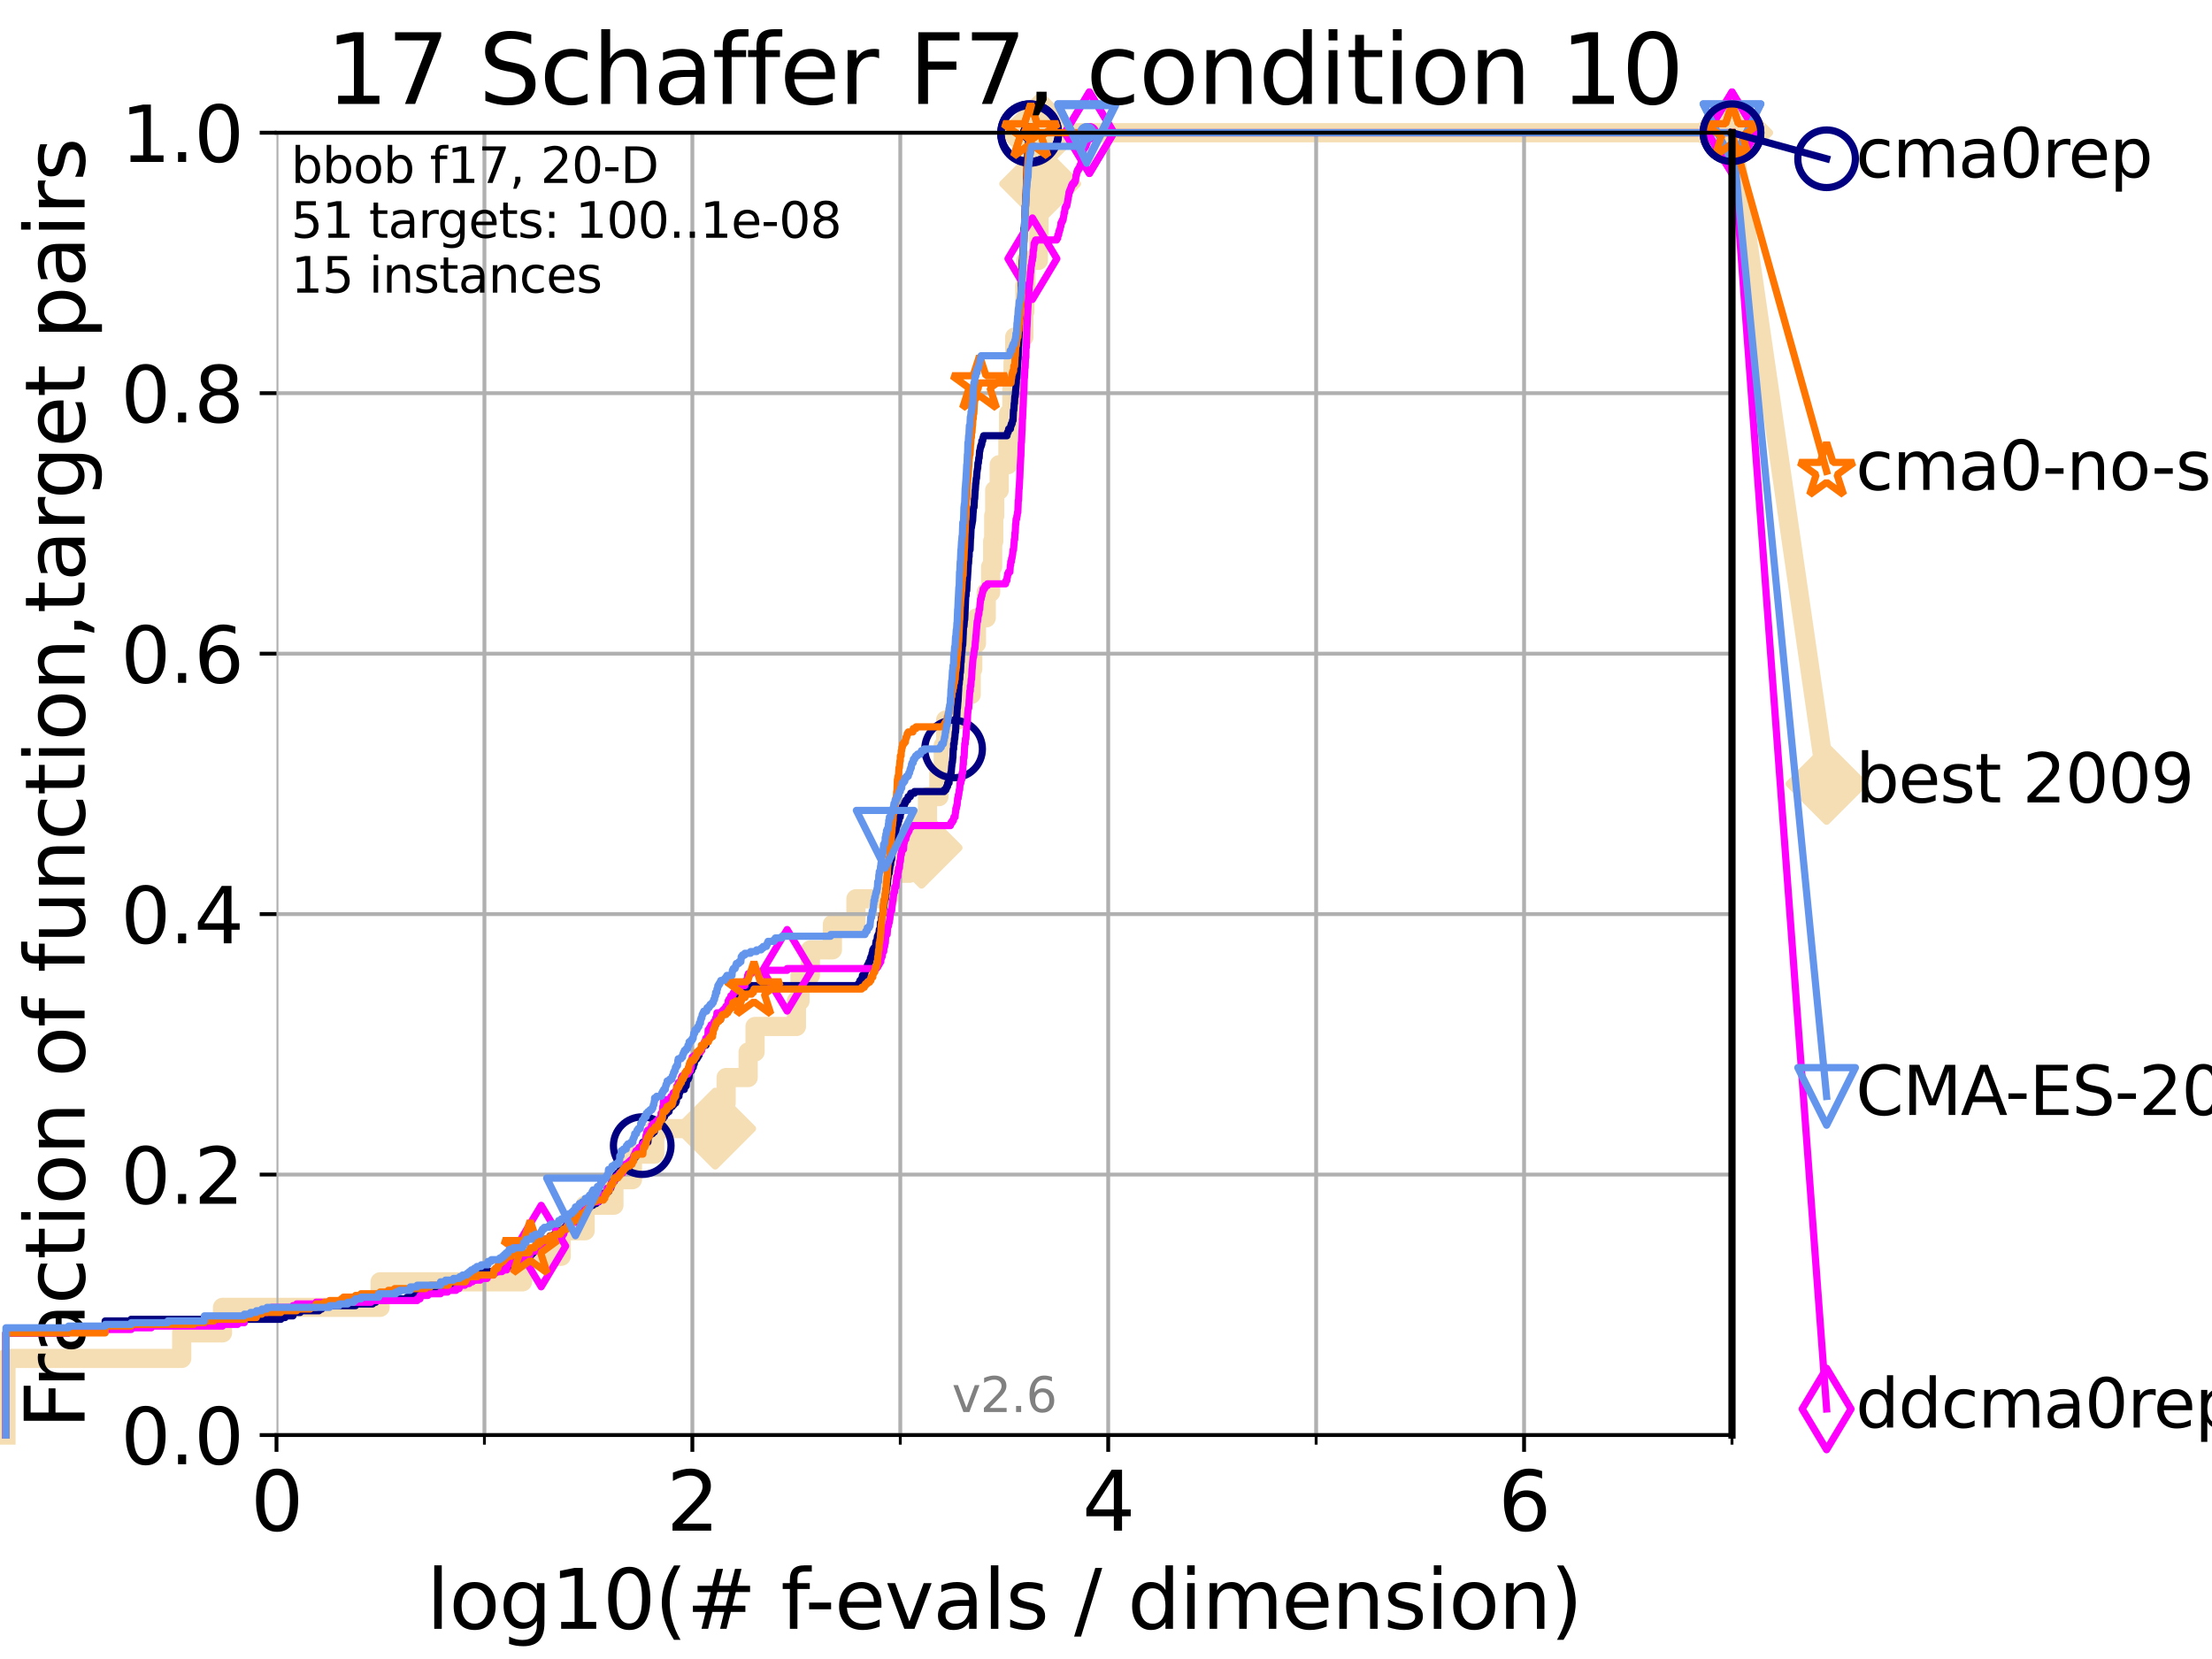 <?xml version="1.0" encoding="utf-8" standalone="no"?>
<!DOCTYPE svg PUBLIC "-//W3C//DTD SVG 1.1//EN"
  "http://www.w3.org/Graphics/SVG/1.1/DTD/svg11.dtd">
<svg xmlns:xlink="http://www.w3.org/1999/xlink" width="460.8pt" height="345.6pt" viewBox="0 0 460.8 345.6" xmlns="http://www.w3.org/2000/svg" version="1.1">
 <defs>
  <style type="text/css">*{stroke-linejoin: round; stroke-linecap: butt}</style>
 </defs>
 <g id="figure_1">
  <g id="patch_1">
   <path d="M 0 345.6 
L 460.8 345.6 
L 460.8 0 
L 0 0 
z
" style="fill: #ffffff"/>
  </g>
  <g id="axes_1">
   <g id="patch_2">
    <path d="M 57.6 298.944 
L 360.806 298.944 
L 360.806 27.648 
L 57.6 27.648 
z
" style="fill: #ffffff"/>
   </g>
   <g id="line2d_1">
    <path d="M 1.246 298.944 
L 1.246 282.985 
L 37.851 282.985 
L 37.851 277.666 
L 46.354 277.666 
L 46.354 272.346 
L 79.184 272.346 
L 79.184 267.027 
L 108.854 267.027 
L 108.854 261.707 
L 116.908 261.707 
L 116.908 256.388 
L 121.893 256.388 
L 121.893 251.068 
L 127.889 251.068 
L 127.889 245.749 
L 131.747 245.749 
L 131.747 240.429 
L 136.4 240.429 
L 136.4 235.11 
L 148.984 235.11 
L 148.984 229.79 
L 151.265 229.79 
L 151.265 224.471 
L 155.854 224.471 
L 155.854 219.151 
L 157.293 219.151 
L 157.293 213.832 
L 165.91 213.832 
L 165.91 208.512 
L 166.661 208.512 
L 166.661 203.192 
L 168.819 203.192 
L 168.819 197.873 
L 173.402 197.873 
L 173.402 192.553 
L 178.312 192.553 
L 178.312 187.234 
L 185.076 187.234 
L 185.076 181.914 
L 189.459 181.914 
L 189.459 176.595 
L 191.983 176.595 
L 191.983 171.275 
L 193.211 171.275 
L 193.211 165.956 
L 195.593 165.956 
L 195.593 160.636 
L 196.494 160.636 
L 196.494 155.317 
L 196.997 155.317 
L 196.997 149.997 
L 199.504 149.997 
L 199.504 144.678 
L 202.322 144.678 
L 202.322 139.358 
L 202.643 139.358 
L 202.643 134.039 
L 203.416 134.039 
L 203.416 128.719 
L 205.447 128.719 
L 205.447 123.4 
L 206.37 123.4 
L 206.37 118.08 
L 206.787 118.08 
L 206.787 112.76 
L 207.011 112.76 
L 207.011 107.441 
L 207.215 107.441 
L 207.215 102.121 
L 208.151 102.121 
L 208.151 96.802 
L 209.97 96.802 
L 209.97 91.482 
L 210.105 91.482 
L 210.105 86.163 
L 210.797 86.163 
L 210.797 80.843 
L 211.036 80.843 
L 211.036 75.524 
L 211.38 75.524 
L 211.38 70.204 
L 213.29 70.204 
L 213.29 64.885 
L 213.496 64.885 
L 213.496 59.565 
L 213.735 59.565 
L 213.735 54.246 
L 216.318 54.246 
L 216.318 48.926 
L 216.439 48.926 
L 216.439 43.607 
L 216.557 43.607 
L 216.557 38.287 
L 216.679 38.287 
L 216.679 32.968 
L 216.773 32.968 
L 216.773 27.648 
L 360.806 27.648 
" style="fill: none; stroke: #f5deb3; stroke-width: 4; stroke-linecap: square"/>
   </g>
   <g id="line2d_2">
    <defs>
     <path id="mf5ee43c938" d="M -0 7.778 
L 7.778 0 
L 0 -7.778 
L -7.778 -0 
z
" style="stroke: #f5deb3; stroke-width: 1.5; stroke-linejoin: miter"/>
    </defs>
    <g>
     <use xlink:href="#mf5ee43c938" x="148.984" y="235.11" style="fill: #f5deb3; stroke: #f5deb3; stroke-width: 1.5; stroke-linejoin: miter"/>
     <use xlink:href="#mf5ee43c938" x="191.983" y="176.595" style="fill: #f5deb3; stroke: #f5deb3; stroke-width: 1.5; stroke-linejoin: miter"/>
     <use xlink:href="#mf5ee43c938" x="216.679" y="38.287" style="fill: #f5deb3; stroke: #f5deb3; stroke-width: 1.5; stroke-linejoin: miter"/>
     <use xlink:href="#mf5ee43c938" x="216.773" y="27.648" style="fill: #f5deb3; stroke: #f5deb3; stroke-width: 1.5; stroke-linejoin: miter"/>
     <use xlink:href="#mf5ee43c938" x="216.773" y="27.648" style="fill: #f5deb3; stroke: #f5deb3; stroke-width: 1.5; stroke-linejoin: miter"/>
     <use xlink:href="#mf5ee43c938" x="360.806" y="27.648" style="fill: #f5deb3; stroke: #f5deb3; stroke-width: 1.5; stroke-linejoin: miter"/>
    </g>
   </g>
   <g id="line2d_3">
    <path style="fill: none; stroke: #f5deb3; stroke-width: 4; stroke-linecap: square"/>
    <g/>
   </g>
   <g id="line2d_4">
    <path d="M 360.806 27.648 
L 380.515 163.296 
" style="fill: none; stroke: #f5deb3; stroke-width: 4; stroke-linecap: square"/>
    <g>
     <use xlink:href="#mf5ee43c938" x="360.806" y="27.648" style="fill: #f5deb3; stroke: #f5deb3; stroke-width: 1.5; stroke-linejoin: miter"/>
     <use xlink:href="#mf5ee43c938" x="380.515" y="163.296" style="fill: #f5deb3; stroke: #f5deb3; stroke-width: 1.5; stroke-linejoin: miter"/>
    </g>
   </g>
   <g id="matplotlib.axis_1">
    <g id="xtick_1">
     <g id="line2d_5">
      <path d="M 57.6 298.944 
L 57.6 27.648 
" clip-path="url(#p18bcecbaa6)" style="fill: none; stroke: #b0b0b0; stroke-width: 0.8; stroke-linecap: square"/>
     </g>
     <g id="line2d_6">
      <defs>
       <path id="ma83bff88e0" d="M 0 0 
L 0 3.5 
" style="stroke: #000000; stroke-width: 0.8"/>
      </defs>
      <g>
       <use xlink:href="#ma83bff88e0" x="57.6" y="298.944" style="stroke: #000000; stroke-width: 0.8"/>
      </g>
     </g>
     <g id="text_1">
      <!-- 0 -->
      <g transform="translate(52.192 318.861)scale(0.17 -0.17)">
       <defs>
        <path id="DejaVuSans-30" d="M 2034 4250 
Q 1547 4250 1301 3770 
Q 1056 3291 1056 2328 
Q 1056 1369 1301 889 
Q 1547 409 2034 409 
Q 2525 409 2770 889 
Q 3016 1369 3016 2328 
Q 3016 3291 2770 3770 
Q 2525 4250 2034 4250 
z
M 2034 4750 
Q 2819 4750 3233 4129 
Q 3647 3509 3647 2328 
Q 3647 1150 3233 529 
Q 2819 -91 2034 -91 
Q 1250 -91 836 529 
Q 422 1150 422 2328 
Q 422 3509 836 4129 
Q 1250 4750 2034 4750 
z
" transform="scale(0.016)"/>
       </defs>
       <use xlink:href="#DejaVuSans-30"/>
      </g>
     </g>
    </g>
    <g id="xtick_2">
     <g id="line2d_7">
      <path d="M 144.23 298.944 
L 144.23 27.648 
" clip-path="url(#p18bcecbaa6)" style="fill: none; stroke: #b0b0b0; stroke-width: 0.8; stroke-linecap: square"/>
     </g>
     <g id="line2d_8">
      <g>
       <use xlink:href="#ma83bff88e0" x="144.23" y="298.944" style="stroke: #000000; stroke-width: 0.8"/>
      </g>
     </g>
     <g id="text_2">
      <!-- 2 -->
      <g transform="translate(138.822 318.861)scale(0.17 -0.17)">
       <defs>
        <path id="DejaVuSans-32" d="M 1228 531 
L 3431 531 
L 3431 0 
L 469 0 
L 469 531 
Q 828 903 1448 1529 
Q 2069 2156 2228 2338 
Q 2531 2678 2651 2914 
Q 2772 3150 2772 3378 
Q 2772 3750 2511 3984 
Q 2250 4219 1831 4219 
Q 1534 4219 1204 4116 
Q 875 4013 500 3803 
L 500 4441 
Q 881 4594 1212 4672 
Q 1544 4750 1819 4750 
Q 2544 4750 2975 4387 
Q 3406 4025 3406 3419 
Q 3406 3131 3298 2873 
Q 3191 2616 2906 2266 
Q 2828 2175 2409 1742 
Q 1991 1309 1228 531 
z
" transform="scale(0.016)"/>
       </defs>
       <use xlink:href="#DejaVuSans-32"/>
      </g>
     </g>
    </g>
    <g id="xtick_3">
     <g id="line2d_9">
      <path d="M 230.861 298.944 
L 230.861 27.648 
" clip-path="url(#p18bcecbaa6)" style="fill: none; stroke: #b0b0b0; stroke-width: 0.8; stroke-linecap: square"/>
     </g>
     <g id="line2d_10">
      <g>
       <use xlink:href="#ma83bff88e0" x="230.861" y="298.944" style="stroke: #000000; stroke-width: 0.8"/>
      </g>
     </g>
     <g id="text_3">
      <!-- 4 -->
      <g transform="translate(225.453 318.861)scale(0.17 -0.17)">
       <defs>
        <path id="DejaVuSans-34" d="M 2419 4116 
L 825 1625 
L 2419 1625 
L 2419 4116 
z
M 2253 4666 
L 3047 4666 
L 3047 1625 
L 3713 1625 
L 3713 1100 
L 3047 1100 
L 3047 0 
L 2419 0 
L 2419 1100 
L 313 1100 
L 313 1709 
L 2253 4666 
z
" transform="scale(0.016)"/>
       </defs>
       <use xlink:href="#DejaVuSans-34"/>
      </g>
     </g>
    </g>
    <g id="xtick_4">
     <g id="line2d_11">
      <path d="M 317.491 298.944 
L 317.491 27.648 
" clip-path="url(#p18bcecbaa6)" style="fill: none; stroke: #b0b0b0; stroke-width: 0.8; stroke-linecap: square"/>
     </g>
     <g id="line2d_12">
      <g>
       <use xlink:href="#ma83bff88e0" x="317.491" y="298.944" style="stroke: #000000; stroke-width: 0.8"/>
      </g>
     </g>
     <g id="text_4">
      <!-- 6 -->
      <g transform="translate(312.083 318.861)scale(0.17 -0.17)">
       <defs>
        <path id="DejaVuSans-36" d="M 2113 2584 
Q 1688 2584 1439 2293 
Q 1191 2003 1191 1497 
Q 1191 994 1439 701 
Q 1688 409 2113 409 
Q 2538 409 2786 701 
Q 3034 994 3034 1497 
Q 3034 2003 2786 2293 
Q 2538 2584 2113 2584 
z
M 3366 4563 
L 3366 3988 
Q 3128 4100 2886 4159 
Q 2644 4219 2406 4219 
Q 1781 4219 1451 3797 
Q 1122 3375 1075 2522 
Q 1259 2794 1537 2939 
Q 1816 3084 2150 3084 
Q 2853 3084 3261 2657 
Q 3669 2231 3669 1497 
Q 3669 778 3244 343 
Q 2819 -91 2113 -91 
Q 1303 -91 875 529 
Q 447 1150 447 2328 
Q 447 3434 972 4092 
Q 1497 4750 2381 4750 
Q 2619 4750 2861 4703 
Q 3103 4656 3366 4563 
z
" transform="scale(0.016)"/>
       </defs>
       <use xlink:href="#DejaVuSans-36"/>
      </g>
     </g>
    </g>
    <g id="xtick_5">
     <g id="line2d_13">
      <path d="M 100.915 298.944 
L 100.915 27.648 
" clip-path="url(#p18bcecbaa6)" style="fill: none; stroke: #b0b0b0; stroke-width: 0.8; stroke-linecap: square"/>
     </g>
     <g id="line2d_14">
      <defs>
       <path id="me30aad22b9" d="M 0 0 
L 0 2 
" style="stroke: #000000; stroke-width: 0.6"/>
      </defs>
      <g>
       <use xlink:href="#me30aad22b9" x="100.915" y="298.944" style="stroke: #000000; stroke-width: 0.6"/>
      </g>
     </g>
    </g>
    <g id="xtick_6">
     <g id="line2d_15">
      <path d="M 187.546 298.944 
L 187.546 27.648 
" clip-path="url(#p18bcecbaa6)" style="fill: none; stroke: #b0b0b0; stroke-width: 0.8; stroke-linecap: square"/>
     </g>
     <g id="line2d_16">
      <g>
       <use xlink:href="#me30aad22b9" x="187.546" y="298.944" style="stroke: #000000; stroke-width: 0.6"/>
      </g>
     </g>
    </g>
    <g id="xtick_7">
     <g id="line2d_17">
      <path d="M 274.176 298.944 
L 274.176 27.648 
" clip-path="url(#p18bcecbaa6)" style="fill: none; stroke: #b0b0b0; stroke-width: 0.8; stroke-linecap: square"/>
     </g>
     <g id="line2d_18">
      <g>
       <use xlink:href="#me30aad22b9" x="274.176" y="298.944" style="stroke: #000000; stroke-width: 0.6"/>
      </g>
     </g>
    </g>
    <g id="xtick_8">
     <g id="line2d_19">
      <path d="M 360.806 298.944 
L 360.806 27.648 
" clip-path="url(#p18bcecbaa6)" style="fill: none; stroke: #b0b0b0; stroke-width: 0.8; stroke-linecap: square"/>
     </g>
     <g id="line2d_20">
      <g>
       <use xlink:href="#me30aad22b9" x="360.806" y="298.944" style="stroke: #000000; stroke-width: 0.6"/>
      </g>
     </g>
    </g>
    <g id="text_5">
     <!-- log10(# f-evals / dimension) -->
     <g transform="translate(88.823 339.314)scale(0.17 -0.17)">
      <defs>
       <path id="DejaVuSans-6c" d="M 603 4863 
L 1178 4863 
L 1178 0 
L 603 0 
L 603 4863 
z
" transform="scale(0.016)"/>
       <path id="DejaVuSans-6f" d="M 1959 3097 
Q 1497 3097 1228 2736 
Q 959 2375 959 1747 
Q 959 1119 1226 758 
Q 1494 397 1959 397 
Q 2419 397 2687 759 
Q 2956 1122 2956 1747 
Q 2956 2369 2687 2733 
Q 2419 3097 1959 3097 
z
M 1959 3584 
Q 2709 3584 3137 3096 
Q 3566 2609 3566 1747 
Q 3566 888 3137 398 
Q 2709 -91 1959 -91 
Q 1206 -91 779 398 
Q 353 888 353 1747 
Q 353 2609 779 3096 
Q 1206 3584 1959 3584 
z
" transform="scale(0.016)"/>
       <path id="DejaVuSans-67" d="M 2906 1791 
Q 2906 2416 2648 2759 
Q 2391 3103 1925 3103 
Q 1463 3103 1205 2759 
Q 947 2416 947 1791 
Q 947 1169 1205 825 
Q 1463 481 1925 481 
Q 2391 481 2648 825 
Q 2906 1169 2906 1791 
z
M 3481 434 
Q 3481 -459 3084 -895 
Q 2688 -1331 1869 -1331 
Q 1566 -1331 1297 -1286 
Q 1028 -1241 775 -1147 
L 775 -588 
Q 1028 -725 1275 -790 
Q 1522 -856 1778 -856 
Q 2344 -856 2625 -561 
Q 2906 -266 2906 331 
L 2906 616 
Q 2728 306 2450 153 
Q 2172 0 1784 0 
Q 1141 0 747 490 
Q 353 981 353 1791 
Q 353 2603 747 3093 
Q 1141 3584 1784 3584 
Q 2172 3584 2450 3431 
Q 2728 3278 2906 2969 
L 2906 3500 
L 3481 3500 
L 3481 434 
z
" transform="scale(0.016)"/>
       <path id="DejaVuSans-31" d="M 794 531 
L 1825 531 
L 1825 4091 
L 703 3866 
L 703 4441 
L 1819 4666 
L 2450 4666 
L 2450 531 
L 3481 531 
L 3481 0 
L 794 0 
L 794 531 
z
" transform="scale(0.016)"/>
       <path id="DejaVuSans-28" d="M 1984 4856 
Q 1566 4138 1362 3434 
Q 1159 2731 1159 2009 
Q 1159 1288 1364 580 
Q 1569 -128 1984 -844 
L 1484 -844 
Q 1016 -109 783 600 
Q 550 1309 550 2009 
Q 550 2706 781 3412 
Q 1013 4119 1484 4856 
L 1984 4856 
z
" transform="scale(0.016)"/>
       <path id="DejaVuSans-23" d="M 3272 2816 
L 2363 2816 
L 2100 1772 
L 3016 1772 
L 3272 2816 
z
M 2803 4594 
L 2478 3297 
L 3391 3297 
L 3719 4594 
L 4219 4594 
L 3897 3297 
L 4872 3297 
L 4872 2816 
L 3775 2816 
L 3519 1772 
L 4513 1772 
L 4513 1294 
L 3397 1294 
L 3072 0 
L 2572 0 
L 2894 1294 
L 1978 1294 
L 1656 0 
L 1153 0 
L 1478 1294 
L 494 1294 
L 494 1772 
L 1594 1772 
L 1856 2816 
L 850 2816 
L 850 3297 
L 1978 3297 
L 2297 4594 
L 2803 4594 
z
" transform="scale(0.016)"/>
       <path id="DejaVuSans-20" transform="scale(0.016)"/>
       <path id="DejaVuSans-66" d="M 2375 4863 
L 2375 4384 
L 1825 4384 
Q 1516 4384 1395 4259 
Q 1275 4134 1275 3809 
L 1275 3500 
L 2222 3500 
L 2222 3053 
L 1275 3053 
L 1275 0 
L 697 0 
L 697 3053 
L 147 3053 
L 147 3500 
L 697 3500 
L 697 3744 
Q 697 4328 969 4595 
Q 1241 4863 1831 4863 
L 2375 4863 
z
" transform="scale(0.016)"/>
       <path id="DejaVuSans-2d" d="M 313 2009 
L 1997 2009 
L 1997 1497 
L 313 1497 
L 313 2009 
z
" transform="scale(0.016)"/>
       <path id="DejaVuSans-65" d="M 3597 1894 
L 3597 1613 
L 953 1613 
Q 991 1019 1311 708 
Q 1631 397 2203 397 
Q 2534 397 2845 478 
Q 3156 559 3463 722 
L 3463 178 
Q 3153 47 2828 -22 
Q 2503 -91 2169 -91 
Q 1331 -91 842 396 
Q 353 884 353 1716 
Q 353 2575 817 3079 
Q 1281 3584 2069 3584 
Q 2775 3584 3186 3129 
Q 3597 2675 3597 1894 
z
M 3022 2063 
Q 3016 2534 2758 2815 
Q 2500 3097 2075 3097 
Q 1594 3097 1305 2825 
Q 1016 2553 972 2059 
L 3022 2063 
z
" transform="scale(0.016)"/>
       <path id="DejaVuSans-76" d="M 191 3500 
L 800 3500 
L 1894 563 
L 2988 3500 
L 3597 3500 
L 2284 0 
L 1503 0 
L 191 3500 
z
" transform="scale(0.016)"/>
       <path id="DejaVuSans-61" d="M 2194 1759 
Q 1497 1759 1228 1600 
Q 959 1441 959 1056 
Q 959 750 1161 570 
Q 1363 391 1709 391 
Q 2188 391 2477 730 
Q 2766 1069 2766 1631 
L 2766 1759 
L 2194 1759 
z
M 3341 1997 
L 3341 0 
L 2766 0 
L 2766 531 
Q 2569 213 2275 61 
Q 1981 -91 1556 -91 
Q 1019 -91 701 211 
Q 384 513 384 1019 
Q 384 1609 779 1909 
Q 1175 2209 1959 2209 
L 2766 2209 
L 2766 2266 
Q 2766 2663 2505 2880 
Q 2244 3097 1772 3097 
Q 1472 3097 1187 3025 
Q 903 2953 641 2809 
L 641 3341 
Q 956 3463 1253 3523 
Q 1550 3584 1831 3584 
Q 2591 3584 2966 3190 
Q 3341 2797 3341 1997 
z
" transform="scale(0.016)"/>
       <path id="DejaVuSans-73" d="M 2834 3397 
L 2834 2853 
Q 2591 2978 2328 3040 
Q 2066 3103 1784 3103 
Q 1356 3103 1142 2972 
Q 928 2841 928 2578 
Q 928 2378 1081 2264 
Q 1234 2150 1697 2047 
L 1894 2003 
Q 2506 1872 2764 1633 
Q 3022 1394 3022 966 
Q 3022 478 2636 193 
Q 2250 -91 1575 -91 
Q 1294 -91 989 -36 
Q 684 19 347 128 
L 347 722 
Q 666 556 975 473 
Q 1284 391 1588 391 
Q 1994 391 2212 530 
Q 2431 669 2431 922 
Q 2431 1156 2273 1281 
Q 2116 1406 1581 1522 
L 1381 1569 
Q 847 1681 609 1914 
Q 372 2147 372 2553 
Q 372 3047 722 3315 
Q 1072 3584 1716 3584 
Q 2034 3584 2315 3537 
Q 2597 3491 2834 3397 
z
" transform="scale(0.016)"/>
       <path id="DejaVuSans-2f" d="M 1625 4666 
L 2156 4666 
L 531 -594 
L 0 -594 
L 1625 4666 
z
" transform="scale(0.016)"/>
       <path id="DejaVuSans-64" d="M 2906 2969 
L 2906 4863 
L 3481 4863 
L 3481 0 
L 2906 0 
L 2906 525 
Q 2725 213 2448 61 
Q 2172 -91 1784 -91 
Q 1150 -91 751 415 
Q 353 922 353 1747 
Q 353 2572 751 3078 
Q 1150 3584 1784 3584 
Q 2172 3584 2448 3432 
Q 2725 3281 2906 2969 
z
M 947 1747 
Q 947 1113 1208 752 
Q 1469 391 1925 391 
Q 2381 391 2643 752 
Q 2906 1113 2906 1747 
Q 2906 2381 2643 2742 
Q 2381 3103 1925 3103 
Q 1469 3103 1208 2742 
Q 947 2381 947 1747 
z
" transform="scale(0.016)"/>
       <path id="DejaVuSans-69" d="M 603 3500 
L 1178 3500 
L 1178 0 
L 603 0 
L 603 3500 
z
M 603 4863 
L 1178 4863 
L 1178 4134 
L 603 4134 
L 603 4863 
z
" transform="scale(0.016)"/>
       <path id="DejaVuSans-6d" d="M 3328 2828 
Q 3544 3216 3844 3400 
Q 4144 3584 4550 3584 
Q 5097 3584 5394 3201 
Q 5691 2819 5691 2113 
L 5691 0 
L 5113 0 
L 5113 2094 
Q 5113 2597 4934 2840 
Q 4756 3084 4391 3084 
Q 3944 3084 3684 2787 
Q 3425 2491 3425 1978 
L 3425 0 
L 2847 0 
L 2847 2094 
Q 2847 2600 2669 2842 
Q 2491 3084 2119 3084 
Q 1678 3084 1418 2786 
Q 1159 2488 1159 1978 
L 1159 0 
L 581 0 
L 581 3500 
L 1159 3500 
L 1159 2956 
Q 1356 3278 1631 3431 
Q 1906 3584 2284 3584 
Q 2666 3584 2933 3390 
Q 3200 3197 3328 2828 
z
" transform="scale(0.016)"/>
       <path id="DejaVuSans-6e" d="M 3513 2113 
L 3513 0 
L 2938 0 
L 2938 2094 
Q 2938 2591 2744 2837 
Q 2550 3084 2163 3084 
Q 1697 3084 1428 2787 
Q 1159 2491 1159 1978 
L 1159 0 
L 581 0 
L 581 3500 
L 1159 3500 
L 1159 2956 
Q 1366 3272 1645 3428 
Q 1925 3584 2291 3584 
Q 2894 3584 3203 3211 
Q 3513 2838 3513 2113 
z
" transform="scale(0.016)"/>
       <path id="DejaVuSans-29" d="M 513 4856 
L 1013 4856 
Q 1481 4119 1714 3412 
Q 1947 2706 1947 2009 
Q 1947 1309 1714 600 
Q 1481 -109 1013 -844 
L 513 -844 
Q 928 -128 1133 580 
Q 1338 1288 1338 2009 
Q 1338 2731 1133 3434 
Q 928 4138 513 4856 
z
" transform="scale(0.016)"/>
      </defs>
      <use xlink:href="#DejaVuSans-6c"/>
      <use xlink:href="#DejaVuSans-6f" x="27.783"/>
      <use xlink:href="#DejaVuSans-67" x="88.965"/>
      <use xlink:href="#DejaVuSans-31" x="152.441"/>
      <use xlink:href="#DejaVuSans-30" x="216.064"/>
      <use xlink:href="#DejaVuSans-28" x="279.688"/>
      <use xlink:href="#DejaVuSans-23" x="318.701"/>
      <use xlink:href="#DejaVuSans-20" x="402.49"/>
      <use xlink:href="#DejaVuSans-66" x="434.277"/>
      <use xlink:href="#DejaVuSans-2d" x="463.982"/>
      <use xlink:href="#DejaVuSans-65" x="500.066"/>
      <use xlink:href="#DejaVuSans-76" x="561.59"/>
      <use xlink:href="#DejaVuSans-61" x="620.77"/>
      <use xlink:href="#DejaVuSans-6c" x="682.049"/>
      <use xlink:href="#DejaVuSans-73" x="709.832"/>
      <use xlink:href="#DejaVuSans-20" x="761.932"/>
      <use xlink:href="#DejaVuSans-2f" x="793.719"/>
      <use xlink:href="#DejaVuSans-20" x="827.41"/>
      <use xlink:href="#DejaVuSans-64" x="859.197"/>
      <use xlink:href="#DejaVuSans-69" x="922.674"/>
      <use xlink:href="#DejaVuSans-6d" x="950.457"/>
      <use xlink:href="#DejaVuSans-65" x="1047.869"/>
      <use xlink:href="#DejaVuSans-6e" x="1109.393"/>
      <use xlink:href="#DejaVuSans-73" x="1172.771"/>
      <use xlink:href="#DejaVuSans-69" x="1224.871"/>
      <use xlink:href="#DejaVuSans-6f" x="1252.654"/>
      <use xlink:href="#DejaVuSans-6e" x="1313.836"/>
      <use xlink:href="#DejaVuSans-29" x="1377.215"/>
     </g>
    </g>
   </g>
   <g id="matplotlib.axis_2">
    <g id="ytick_1">
     <g id="line2d_21">
      <path d="M 57.6 298.944 
L 360.806 298.944 
" clip-path="url(#p18bcecbaa6)" style="fill: none; stroke: #b0b0b0; stroke-width: 0.8; stroke-linecap: square"/>
     </g>
     <g id="line2d_22">
      <defs>
       <path id="m438ef4be96" d="M 0 0 
L -3.5 0 
" style="stroke: #000000; stroke-width: 0.8"/>
      </defs>
      <g>
       <use xlink:href="#m438ef4be96" x="57.6" y="298.944" style="stroke: #000000; stroke-width: 0.8"/>
      </g>
     </g>
     <g id="text_6">
      <!-- 0.0 -->
      <g transform="translate(25.155 305.023)scale(0.16 -0.16)">
       <defs>
        <path id="DejaVuSans-2e" d="M 684 794 
L 1344 794 
L 1344 0 
L 684 0 
L 684 794 
z
" transform="scale(0.016)"/>
       </defs>
       <use xlink:href="#DejaVuSans-30"/>
       <use xlink:href="#DejaVuSans-2e" x="63.623"/>
       <use xlink:href="#DejaVuSans-30" x="95.41"/>
      </g>
     </g>
    </g>
    <g id="ytick_2">
     <g id="line2d_23">
      <path d="M 57.6 244.685 
L 360.806 244.685 
" clip-path="url(#p18bcecbaa6)" style="fill: none; stroke: #b0b0b0; stroke-width: 0.8; stroke-linecap: square"/>
     </g>
     <g id="line2d_24">
      <g>
       <use xlink:href="#m438ef4be96" x="57.6" y="244.685" style="stroke: #000000; stroke-width: 0.8"/>
      </g>
     </g>
     <g id="text_7">
      <!-- 0.2 -->
      <g transform="translate(25.155 250.764)scale(0.16 -0.16)">
       <use xlink:href="#DejaVuSans-30"/>
       <use xlink:href="#DejaVuSans-2e" x="63.623"/>
       <use xlink:href="#DejaVuSans-32" x="95.41"/>
      </g>
     </g>
    </g>
    <g id="ytick_3">
     <g id="line2d_25">
      <path d="M 57.6 190.426 
L 360.806 190.426 
" clip-path="url(#p18bcecbaa6)" style="fill: none; stroke: #b0b0b0; stroke-width: 0.8; stroke-linecap: square"/>
     </g>
     <g id="line2d_26">
      <g>
       <use xlink:href="#m438ef4be96" x="57.6" y="190.426" style="stroke: #000000; stroke-width: 0.8"/>
      </g>
     </g>
     <g id="text_8">
      <!-- 0.4 -->
      <g transform="translate(25.155 196.504)scale(0.16 -0.16)">
       <use xlink:href="#DejaVuSans-30"/>
       <use xlink:href="#DejaVuSans-2e" x="63.623"/>
       <use xlink:href="#DejaVuSans-34" x="95.41"/>
      </g>
     </g>
    </g>
    <g id="ytick_4">
     <g id="line2d_27">
      <path d="M 57.6 136.166 
L 360.806 136.166 
" clip-path="url(#p18bcecbaa6)" style="fill: none; stroke: #b0b0b0; stroke-width: 0.8; stroke-linecap: square"/>
     </g>
     <g id="line2d_28">
      <g>
       <use xlink:href="#m438ef4be96" x="57.6" y="136.166" style="stroke: #000000; stroke-width: 0.8"/>
      </g>
     </g>
     <g id="text_9">
      <!-- 0.6 -->
      <g transform="translate(25.155 142.245)scale(0.16 -0.16)">
       <use xlink:href="#DejaVuSans-30"/>
       <use xlink:href="#DejaVuSans-2e" x="63.623"/>
       <use xlink:href="#DejaVuSans-36" x="95.41"/>
      </g>
     </g>
    </g>
    <g id="ytick_5">
     <g id="line2d_29">
      <path d="M 57.6 81.907 
L 360.806 81.907 
" clip-path="url(#p18bcecbaa6)" style="fill: none; stroke: #b0b0b0; stroke-width: 0.8; stroke-linecap: square"/>
     </g>
     <g id="line2d_30">
      <g>
       <use xlink:href="#m438ef4be96" x="57.6" y="81.907" style="stroke: #000000; stroke-width: 0.8"/>
      </g>
     </g>
     <g id="text_10">
      <!-- 0.8 -->
      <g transform="translate(25.155 87.986)scale(0.16 -0.16)">
       <defs>
        <path id="DejaVuSans-38" d="M 2034 2216 
Q 1584 2216 1326 1975 
Q 1069 1734 1069 1313 
Q 1069 891 1326 650 
Q 1584 409 2034 409 
Q 2484 409 2743 651 
Q 3003 894 3003 1313 
Q 3003 1734 2745 1975 
Q 2488 2216 2034 2216 
z
M 1403 2484 
Q 997 2584 770 2862 
Q 544 3141 544 3541 
Q 544 4100 942 4425 
Q 1341 4750 2034 4750 
Q 2731 4750 3128 4425 
Q 3525 4100 3525 3541 
Q 3525 3141 3298 2862 
Q 3072 2584 2669 2484 
Q 3125 2378 3379 2068 
Q 3634 1759 3634 1313 
Q 3634 634 3220 271 
Q 2806 -91 2034 -91 
Q 1263 -91 848 271 
Q 434 634 434 1313 
Q 434 1759 690 2068 
Q 947 2378 1403 2484 
z
M 1172 3481 
Q 1172 3119 1398 2916 
Q 1625 2713 2034 2713 
Q 2441 2713 2670 2916 
Q 2900 3119 2900 3481 
Q 2900 3844 2670 4047 
Q 2441 4250 2034 4250 
Q 1625 4250 1398 4047 
Q 1172 3844 1172 3481 
z
" transform="scale(0.016)"/>
       </defs>
       <use xlink:href="#DejaVuSans-30"/>
       <use xlink:href="#DejaVuSans-2e" x="63.623"/>
       <use xlink:href="#DejaVuSans-38" x="95.41"/>
      </g>
     </g>
    </g>
    <g id="ytick_6">
     <g id="line2d_31">
      <path d="M 57.6 27.648 
L 360.806 27.648 
" clip-path="url(#p18bcecbaa6)" style="fill: none; stroke: #b0b0b0; stroke-width: 0.8; stroke-linecap: square"/>
     </g>
     <g id="line2d_32">
      <g>
       <use xlink:href="#m438ef4be96" x="57.6" y="27.648" style="stroke: #000000; stroke-width: 0.8"/>
      </g>
     </g>
     <g id="text_11">
      <!-- 1.0 -->
      <g transform="translate(25.155 33.727)scale(0.16 -0.16)">
       <use xlink:href="#DejaVuSans-31"/>
       <use xlink:href="#DejaVuSans-2e" x="63.623"/>
       <use xlink:href="#DejaVuSans-30" x="95.41"/>
      </g>
     </g>
    </g>
    <g id="text_12">
     <!-- Fraction of function,target pairs -->
     <g transform="translate(17.62 297.681)rotate(-90)scale(0.17 -0.17)">
      <defs>
       <path id="DejaVuSans-46" d="M 628 4666 
L 3309 4666 
L 3309 4134 
L 1259 4134 
L 1259 2759 
L 3109 2759 
L 3109 2228 
L 1259 2228 
L 1259 0 
L 628 0 
L 628 4666 
z
" transform="scale(0.016)"/>
       <path id="DejaVuSans-72" d="M 2631 2963 
Q 2534 3019 2420 3045 
Q 2306 3072 2169 3072 
Q 1681 3072 1420 2755 
Q 1159 2438 1159 1844 
L 1159 0 
L 581 0 
L 581 3500 
L 1159 3500 
L 1159 2956 
Q 1341 3275 1631 3429 
Q 1922 3584 2338 3584 
Q 2397 3584 2469 3576 
Q 2541 3569 2628 3553 
L 2631 2963 
z
" transform="scale(0.016)"/>
       <path id="DejaVuSans-63" d="M 3122 3366 
L 3122 2828 
Q 2878 2963 2633 3030 
Q 2388 3097 2138 3097 
Q 1578 3097 1268 2742 
Q 959 2388 959 1747 
Q 959 1106 1268 751 
Q 1578 397 2138 397 
Q 2388 397 2633 464 
Q 2878 531 3122 666 
L 3122 134 
Q 2881 22 2623 -34 
Q 2366 -91 2075 -91 
Q 1284 -91 818 406 
Q 353 903 353 1747 
Q 353 2603 823 3093 
Q 1294 3584 2113 3584 
Q 2378 3584 2631 3529 
Q 2884 3475 3122 3366 
z
" transform="scale(0.016)"/>
       <path id="DejaVuSans-74" d="M 1172 4494 
L 1172 3500 
L 2356 3500 
L 2356 3053 
L 1172 3053 
L 1172 1153 
Q 1172 725 1289 603 
Q 1406 481 1766 481 
L 2356 481 
L 2356 0 
L 1766 0 
Q 1100 0 847 248 
Q 594 497 594 1153 
L 594 3053 
L 172 3053 
L 172 3500 
L 594 3500 
L 594 4494 
L 1172 4494 
z
" transform="scale(0.016)"/>
       <path id="DejaVuSans-75" d="M 544 1381 
L 544 3500 
L 1119 3500 
L 1119 1403 
Q 1119 906 1312 657 
Q 1506 409 1894 409 
Q 2359 409 2629 706 
Q 2900 1003 2900 1516 
L 2900 3500 
L 3475 3500 
L 3475 0 
L 2900 0 
L 2900 538 
Q 2691 219 2414 64 
Q 2138 -91 1772 -91 
Q 1169 -91 856 284 
Q 544 659 544 1381 
z
M 1991 3584 
L 1991 3584 
z
" transform="scale(0.016)"/>
       <path id="DejaVuSans-2c" d="M 750 794 
L 1409 794 
L 1409 256 
L 897 -744 
L 494 -744 
L 750 256 
L 750 794 
z
" transform="scale(0.016)"/>
       <path id="DejaVuSans-70" d="M 1159 525 
L 1159 -1331 
L 581 -1331 
L 581 3500 
L 1159 3500 
L 1159 2969 
Q 1341 3281 1617 3432 
Q 1894 3584 2278 3584 
Q 2916 3584 3314 3078 
Q 3713 2572 3713 1747 
Q 3713 922 3314 415 
Q 2916 -91 2278 -91 
Q 1894 -91 1617 61 
Q 1341 213 1159 525 
z
M 3116 1747 
Q 3116 2381 2855 2742 
Q 2594 3103 2138 3103 
Q 1681 3103 1420 2742 
Q 1159 2381 1159 1747 
Q 1159 1113 1420 752 
Q 1681 391 2138 391 
Q 2594 391 2855 752 
Q 3116 1113 3116 1747 
z
" transform="scale(0.016)"/>
      </defs>
      <use xlink:href="#DejaVuSans-46"/>
      <use xlink:href="#DejaVuSans-72" x="50.27"/>
      <use xlink:href="#DejaVuSans-61" x="91.383"/>
      <use xlink:href="#DejaVuSans-63" x="152.662"/>
      <use xlink:href="#DejaVuSans-74" x="207.643"/>
      <use xlink:href="#DejaVuSans-69" x="246.852"/>
      <use xlink:href="#DejaVuSans-6f" x="274.635"/>
      <use xlink:href="#DejaVuSans-6e" x="335.816"/>
      <use xlink:href="#DejaVuSans-20" x="399.195"/>
      <use xlink:href="#DejaVuSans-6f" x="430.982"/>
      <use xlink:href="#DejaVuSans-66" x="492.164"/>
      <use xlink:href="#DejaVuSans-20" x="527.369"/>
      <use xlink:href="#DejaVuSans-66" x="559.156"/>
      <use xlink:href="#DejaVuSans-75" x="594.361"/>
      <use xlink:href="#DejaVuSans-6e" x="657.74"/>
      <use xlink:href="#DejaVuSans-63" x="721.119"/>
      <use xlink:href="#DejaVuSans-74" x="776.1"/>
      <use xlink:href="#DejaVuSans-69" x="815.309"/>
      <use xlink:href="#DejaVuSans-6f" x="843.092"/>
      <use xlink:href="#DejaVuSans-6e" x="904.273"/>
      <use xlink:href="#DejaVuSans-2c" x="967.652"/>
      <use xlink:href="#DejaVuSans-74" x="999.439"/>
      <use xlink:href="#DejaVuSans-61" x="1038.648"/>
      <use xlink:href="#DejaVuSans-72" x="1099.928"/>
      <use xlink:href="#DejaVuSans-67" x="1139.291"/>
      <use xlink:href="#DejaVuSans-65" x="1202.768"/>
      <use xlink:href="#DejaVuSans-74" x="1264.291"/>
      <use xlink:href="#DejaVuSans-20" x="1303.5"/>
      <use xlink:href="#DejaVuSans-70" x="1335.287"/>
      <use xlink:href="#DejaVuSans-61" x="1398.764"/>
      <use xlink:href="#DejaVuSans-69" x="1460.043"/>
      <use xlink:href="#DejaVuSans-72" x="1487.826"/>
      <use xlink:href="#DejaVuSans-73" x="1528.939"/>
     </g>
    </g>
   </g>
   <g id="line2d_33">
    <defs>
     <path id="m9ffcb28072" d="M 0 1.5 
C 0.398 1.5 0.779 1.342 1.061 1.061 
C 1.342 0.779 1.5 0.398 1.5 0 
C 1.5 -0.398 1.342 -0.779 1.061 -1.061 
C 0.779 -1.342 0.398 -1.5 0 -1.5 
C -0.398 -1.5 -0.779 -1.342 -1.061 -1.061 
C -1.342 -0.779 -1.5 -0.398 -1.5 0 
C -1.5 0.398 -1.342 0.779 -1.061 1.061 
C -0.779 1.342 -0.398 1.5 0 1.5 
z
" style="stroke: #f5deb3"/>
    </defs>
    <g>
     <use xlink:href="#m9ffcb28072" x="216.773" y="27.648" style="fill: #f5deb3; stroke: #f5deb3"/>
     <use xlink:href="#m9ffcb28072" x="216.773" y="27.648" style="fill: #f5deb3; stroke: #f5deb3"/>
    </g>
   </g>
   <g id="line2d_34">
    <defs>
     <path id="mc49a37ab81" d="M 0 1.5 
C 0.398 1.5 0.779 1.342 1.061 1.061 
C 1.342 0.779 1.5 0.398 1.5 0 
C 1.5 -0.398 1.342 -0.779 1.061 -1.061 
C 0.779 -1.342 0.398 -1.5 0 -1.5 
C -0.398 -1.5 -0.779 -1.342 -1.061 -1.061 
C -1.342 -0.779 -1.5 -0.398 -1.5 0 
C -1.5 0.398 -1.342 0.779 -1.061 1.061 
C -0.779 1.342 -0.398 1.5 0 1.5 
z
" style="stroke: #000080"/>
    </defs>
    <g>
     <use xlink:href="#mc49a37ab81" x="214.499" y="27.648" style="fill: #000080; stroke: #000080"/>
     <use xlink:href="#mc49a37ab81" x="214.499" y="27.648" style="fill: #000080; stroke: #000080"/>
    </g>
   </g>
   <g id="line2d_35">
    <path d="M 1.246 298.944 
L 1.246 277.666 
L 14.285 277.666 
L 14.285 276.602 
L 21.912 276.602 
L 21.912 275.183 
L 27.324 275.183 
L 27.324 274.829 
L 58.518 274.829 
L 58.518 274.474 
L 59.393 274.474 
L 59.393 274.12 
L 61.03 274.12 
L 61.03 273.41 
L 62.535 273.41 
L 62.535 273.056 
L 66.441 273.056 
L 66.441 272.701 
L 67.02 272.701 
L 67.02 271.992 
L 74.069 271.992 
L 74.069 271.637 
L 77.629 271.637 
L 77.629 271.282 
L 78.267 271.282 
L 78.267 270.928 
L 80.342 270.928 
L 80.342 270.573 
L 84.819 270.573 
L 84.819 270.219 
L 86.307 270.219 
L 86.307 269.864 
L 87.687 269.864 
L 87.687 269.509 
L 88.063 269.509 
L 88.063 269.155 
L 90.668 269.155 
L 90.668 268.8 
L 92.224 268.8 
L 92.224 268.445 
L 92.812 268.445 
L 92.812 268.091 
L 93.241 268.091 
L 93.241 267.736 
L 94.472 267.736 
L 94.472 267.381 
L 94.604 267.381 
L 94.604 267.027 
L 96.361 267.027 
L 96.361 266.672 
L 98.933 266.672 
L 99.037 265.963 
L 99.851 265.963 
L 99.95 264.899 
L 103.869 264.899 
L 103.869 264.544 
L 104.886 264.544 
L 104.886 264.19 
L 105.188 264.19 
L 105.188 263.835 
L 106.138 263.835 
L 106.138 263.48 
L 106.561 263.48 
L 106.561 263.126 
L 108.034 263.126 
L 108.034 262.771 
L 108.417 262.771 
L 108.48 262.062 
L 108.73 262.062 
L 108.73 261.707 
L 110.449 261.707 
L 110.449 261.353 
L 110.786 261.353 
L 110.786 260.998 
L 111.117 260.998 
L 111.172 260.289 
L 111.389 260.289 
L 111.389 259.934 
L 111.709 259.934 
L 111.815 259.225 
L 113.284 259.225 
L 113.284 258.87 
L 113.43 258.87 
L 113.43 258.161 
L 114.419 258.161 
L 114.419 257.806 
L 114.602 257.806 
L 114.602 257.452 
L 115.489 257.452 
L 115.489 257.097 
L 115.833 257.097 
L 115.833 256.742 
L 116.086 256.742 
L 116.086 256.388 
L 117.187 256.388 
L 117.187 256.033 
L 117.656 256.033 
L 117.656 255.678 
L 118.001 255.678 
L 118.077 254.969 
L 118.488 254.969 
L 118.488 254.615 
L 118.89 254.615 
L 118.962 253.905 
L 119.034 253.905 
L 119.034 253.551 
L 119.425 253.551 
L 119.425 253.196 
L 119.773 253.196 
L 119.773 252.841 
L 120.451 252.841 
L 120.451 252.487 
L 121.234 252.487 
L 121.234 252.132 
L 121.893 252.132 
L 121.924 251.423 
L 122.942 251.423 
L 122.942 251.068 
L 123.545 251.068 
L 123.545 250.714 
L 124.211 250.714 
L 124.211 250.359 
L 124.722 250.359 
L 124.828 249.65 
L 125.271 249.65 
L 125.271 249.295 
L 125.527 249.295 
L 125.527 248.94 
L 125.704 248.94 
L 125.704 248.586 
L 126.275 248.586 
L 126.275 248.231 
L 126.804 248.231 
L 126.876 247.522 
L 127.227 247.522 
L 127.227 247.167 
L 127.343 247.167 
L 127.435 246.103 
L 127.956 246.103 
L 127.956 245.749 
L 128.2 245.749 
L 128.222 245.039 
L 128.354 245.039 
L 128.354 244.685 
L 128.679 244.685 
L 128.679 244.33 
L 129.062 244.33 
L 129.062 243.976 
L 129.23 243.976 
L 129.23 243.621 
L 129.987 243.621 
L 129.987 243.266 
L 130.926 243.266 
L 130.926 242.912 
L 131.154 242.912 
L 131.172 242.202 
L 131.285 242.202 
L 131.285 241.848 
L 131.766 241.848 
L 131.766 241.493 
L 132.001 241.493 
L 132.001 241.138 
L 132.341 241.138 
L 132.341 240.784 
L 132.622 240.784 
L 132.622 240.429 
L 132.743 240.429 
L 132.743 240.075 
L 132.984 240.075 
L 133.052 239.365 
L 133.407 239.365 
L 133.407 239.011 
L 133.755 239.011 
L 133.788 238.301 
L 133.902 238.301 
L 133.902 237.947 
L 134.963 237.947 
L 135.055 236.883 
L 135.162 236.883 
L 135.162 236.528 
L 135.389 236.528 
L 135.389 236.174 
L 135.923 236.174 
L 135.923 235.819 
L 136.3 235.819 
L 136.385 235.11 
L 136.428 235.11 
L 136.428 234.755 
L 136.598 234.755 
L 136.598 234.4 
L 137.332 234.4 
L 137.332 234.046 
L 137.561 234.046 
L 137.615 233.336 
L 137.788 233.336 
L 137.788 232.982 
L 138.168 232.982 
L 138.168 232.627 
L 138.439 232.627 
L 138.439 232.273 
L 138.592 232.273 
L 138.592 231.918 
L 138.969 231.918 
L 138.969 231.563 
L 139.375 231.563 
L 139.399 230.854 
L 139.665 230.854 
L 139.665 230.499 
L 140.068 230.499 
L 140.068 230.145 
L 140.371 230.145 
L 140.371 229.79 
L 140.748 229.79 
L 140.748 229.435 
L 140.894 229.435 
L 140.973 228.372 
L 141.437 228.372 
L 141.47 227.662 
L 141.611 227.662 
L 141.621 226.953 
L 142.559 226.953 
L 142.6 226.244 
L 142.936 226.244 
L 143.046 225.18 
L 143.116 225.18 
L 143.116 224.825 
L 143.374 224.825 
L 143.374 224.471 
L 143.521 224.471 
L 143.628 223.407 
L 143.686 223.407 
L 143.686 223.052 
L 144.079 223.052 
L 144.174 222.343 
L 144.418 222.343 
L 144.483 221.634 
L 144.631 221.634 
L 144.677 220.924 
L 144.868 220.924 
L 144.868 220.57 
L 145.184 220.57 
L 145.184 220.215 
L 145.397 220.215 
L 145.397 219.86 
L 145.617 219.86 
L 145.722 219.151 
L 145.765 219.151 
L 145.765 218.796 
L 146.16 218.796 
L 146.168 218.087 
L 146.387 218.087 
L 146.387 217.733 
L 147.079 217.733 
L 147.079 217.378 
L 147.208 217.378 
L 147.312 216.314 
L 147.605 216.314 
L 147.605 215.959 
L 147.762 215.959 
L 147.762 215.605 
L 147.878 215.605 
L 147.878 215.25 
L 147.994 215.25 
L 147.994 214.895 
L 148.14 214.895 
L 148.14 214.541 
L 148.451 214.541 
L 148.496 213.832 
L 148.852 213.832 
L 148.852 213.477 
L 149.101 213.477 
L 149.144 212.768 
L 149.339 212.768 
L 149.339 212.413 
L 150.084 212.413 
L 150.194 211.704 
L 150.207 211.704 
L 150.207 211.349 
L 150.33 211.349 
L 150.33 210.994 
L 150.594 210.994 
L 150.594 210.64 
L 151.452 210.64 
L 151.548 209.931 
L 151.574 209.931 
L 151.574 209.576 
L 151.914 209.576 
L 151.914 209.221 
L 152.163 209.221 
L 152.267 208.157 
L 152.758 208.157 
L 152.758 207.803 
L 152.989 207.803 
L 152.989 207.448 
L 153.358 207.448 
L 153.358 207.093 
L 154.09 207.093 
L 154.09 206.739 
L 154.503 206.739 
L 154.503 206.384 
L 154.768 206.384 
L 154.768 206.03 
L 155.48 206.03 
L 155.48 205.675 
L 156.136 205.675 
L 156.136 205.32 
L 178.764 205.32 
L 178.764 204.966 
L 179.025 204.966 
L 179.025 204.611 
L 179.152 204.611 
L 179.152 204.256 
L 179.442 204.256 
L 179.442 203.902 
L 179.586 203.902 
L 179.659 203.192 
L 180.131 203.192 
L 180.176 202.483 
L 180.256 202.483 
L 180.32 201.774 
L 180.684 201.774 
L 180.696 201.065 
L 180.895 201.065 
L 180.895 200.71 
L 181.038 200.71 
L 181.038 200.355 
L 181.247 200.355 
L 181.31 199.646 
L 181.436 199.646 
L 181.436 199.291 
L 181.582 199.291 
L 181.65 198.582 
L 181.735 198.582 
L 181.815 197.873 
L 182.003 197.873 
L 182.003 197.518 
L 182.352 197.518 
L 182.441 196.454 
L 182.501 196.454 
L 182.501 196.1 
L 182.674 196.1 
L 182.78 195.036 
L 182.927 195.036 
L 182.927 194.681 
L 183.095 194.681 
L 183.18 193.617 
L 183.344 193.617 
L 183.418 192.199 
L 183.604 192.199 
L 183.641 191.135 
L 183.735 191.135 
L 183.814 190.426 
L 183.945 190.426 
L 184.021 189.362 
L 184.068 189.362 
L 184.108 188.298 
L 184.179 188.298 
L 184.283 187.234 
L 184.457 187.234 
L 184.464 186.17 
L 184.588 186.17 
L 184.606 185.106 
L 184.723 185.106 
L 184.73 184.397 
L 184.835 184.397 
L 184.94 182.978 
L 184.987 182.978 
L 185.068 181.914 
L 185.242 181.914 
L 185.349 180.85 
L 185.367 180.85 
L 185.438 180.141 
L 185.521 180.141 
L 185.597 179.077 
L 185.723 179.077 
L 185.826 177.659 
L 185.89 177.659 
L 185.977 176.595 
L 186.077 176.595 
L 186.169 175.531 
L 186.297 175.531 
L 186.321 174.467 
L 186.417 174.467 
L 186.417 174.112 
L 186.56 174.112 
L 186.659 172.694 
L 186.683 172.694 
L 186.748 171.985 
L 186.892 171.985 
L 186.892 171.63 
L 187.047 171.63 
L 187.113 170.921 
L 187.263 170.921 
L 187.36 170.211 
L 187.524 170.211 
L 187.613 169.147 
L 187.84 169.147 
L 187.909 168.438 
L 187.971 168.438 
L 187.971 168.084 
L 188.331 168.084 
L 188.42 167.374 
L 188.559 167.374 
L 188.559 167.02 
L 188.727 167.02 
L 188.727 166.665 
L 189.082 166.665 
L 189.173 165.956 
L 189.635 165.956 
L 189.717 165.246 
L 190.499 165.246 
L 190.499 164.892 
L 196.692 164.892 
L 196.692 164.537 
L 197.052 164.537 
L 197.052 164.183 
L 197.202 164.183 
L 197.202 163.828 
L 197.39 163.828 
L 197.423 163.119 
L 197.7 163.119 
L 197.74 162.409 
L 197.814 162.409 
L 197.814 162.055 
L 197.973 162.055 
L 198.061 160.991 
L 198.15 160.991 
L 198.26 159.572 
L 198.282 159.572 
L 198.324 158.863 
L 198.395 158.863 
L 198.491 157.799 
L 198.51 157.799 
L 198.576 156.026 
L 198.655 156.026 
L 198.661 154.962 
L 198.772 154.962 
L 198.83 153.898 
L 198.897 153.898 
L 199.004 152.48 
L 199.067 152.48 
L 199.175 149.997 
L 199.196 149.997 
L 199.281 149.288 
L 199.317 149.288 
L 199.404 147.515 
L 199.451 147.515 
L 199.553 146.096 
L 199.576 146.096 
L 199.684 143.968 
L 199.695 143.968 
L 199.755 142.55 
L 199.817 142.55 
L 199.877 141.486 
L 199.936 141.486 
L 200 140.067 
L 200.074 140.067 
L 200.18 137.94 
L 200.225 137.94 
L 200.328 135.812 
L 200.381 135.812 
L 200.481 134.393 
L 200.551 134.393 
L 200.649 132.265 
L 200.662 132.265 
L 200.72 130.492 
L 200.812 130.492 
L 200.918 129.074 
L 200.966 129.074 
L 201.075 126.591 
L 201.078 126.591 
L 201.179 124.109 
L 201.252 124.109 
L 201.295 123.045 
L 201.383 123.045 
L 201.479 120.917 
L 201.508 120.917 
L 201.614 119.144 
L 201.622 119.144 
L 201.725 117.371 
L 201.764 117.371 
L 201.839 115.952 
L 201.888 115.952 
L 201.92 114.534 
L 202.085 114.534 
L 202.175 112.051 
L 202.21 112.051 
L 202.3 109.923 
L 202.364 109.923 
L 202.463 109.214 
L 202.482 109.214 
L 202.592 108.505 
L 202.612 108.505 
L 202.715 106.732 
L 202.728 106.732 
L 202.803 105.668 
L 202.906 105.668 
L 203 103.895 
L 203.043 103.895 
L 203.137 102.121 
L 203.169 102.121 
L 203.253 100.703 
L 203.287 100.703 
L 203.375 99.639 
L 203.426 99.639 
L 203.527 98.22 
L 203.546 98.22 
L 203.647 97.511 
L 203.676 97.511 
L 203.726 96.447 
L 203.813 96.447 
L 203.898 95.383 
L 203.976 95.383 
L 204.061 93.965 
L 204.121 93.965 
L 204.221 93.256 
L 204.284 93.256 
L 204.284 92.901 
L 204.415 92.901 
L 204.415 92.546 
L 204.529 92.546 
L 204.536 91.837 
L 204.713 91.837 
L 204.795 91.128 
L 204.905 91.128 
L 204.905 90.773 
L 209.769 90.773 
L 209.878 90.064 
L 210.018 90.064 
L 210.118 89.355 
L 210.487 89.355 
L 210.573 88.645 
L 210.673 88.645 
L 210.673 88.291 
L 210.833 88.291 
L 210.928 87.581 
L 211.038 87.581 
L 211.124 85.454 
L 211.193 85.454 
L 211.281 84.035 
L 211.331 84.035 
L 211.395 82.616 
L 211.486 82.616 
L 211.585 81.198 
L 211.609 81.198 
L 211.72 79.779 
L 211.727 79.779 
L 211.741 78.715 
L 211.85 78.715 
L 211.941 76.588 
L 211.961 76.588 
L 212.066 74.814 
L 212.096 74.814 
L 212.174 71.977 
L 212.21 71.977 
L 212.319 69.495 
L 212.335 69.495 
L 212.423 66.303 
L 212.487 66.303 
L 212.574 63.821 
L 212.62 63.821 
L 212.727 60.274 
L 212.736 60.274 
L 212.828 57.792 
L 212.878 57.792 
L 212.975 54.246 
L 212.992 54.246 
L 213.102 52.827 
L 213.125 52.827 
L 213.225 50.345 
L 213.248 50.345 
L 213.323 47.508 
L 213.366 47.508 
L 213.468 46.089 
L 213.484 46.089 
L 213.576 42.897 
L 213.62 42.897 
L 213.726 40.415 
L 213.747 40.415 
L 213.843 37.932 
L 213.866 37.932 
L 213.968 34.031 
L 213.984 34.031 
L 214.095 31.904 
L 214.098 31.904 
L 214.204 30.13 
L 214.218 30.13 
L 214.295 29.421 
L 214.33 29.421 
L 214.404 28.357 
L 214.462 28.357 
L 214.499 27.648 
L 360.806 27.648 
L 360.806 27.648 
" style="fill: none; stroke: #000080; stroke-width: 1.5; stroke-linecap: square"/>
   </g>
   <g id="line2d_36">
    <defs>
     <path id="m787c79a337" d="M 0 6 
C 1.591 6 3.117 5.368 4.243 4.243 
C 5.368 3.117 6 1.591 6 0 
C 6 -1.591 5.368 -3.117 4.243 -4.243 
C 3.117 -5.368 1.591 -6 0 -6 
C -1.591 -6 -3.117 -5.368 -4.243 -4.243 
C -5.368 -3.117 -6 -1.591 -6 0 
C -6 1.591 -5.368 3.117 -4.243 4.243 
C -3.117 5.368 -1.591 6 0 6 
z
" style="stroke: #000080; stroke-width: 1.5"/>
    </defs>
    <g>
     <use xlink:href="#m787c79a337" x="133.788" y="238.656" style="fill-opacity: 0; stroke: #000080; stroke-width: 1.5"/>
     <use xlink:href="#m787c79a337" x="198.655" y="156.026" style="fill-opacity: 0; stroke: #000080; stroke-width: 1.5"/>
     <use xlink:href="#m787c79a337" x="214.499" y="28.003" style="fill-opacity: 0; stroke: #000080; stroke-width: 1.5"/>
     <use xlink:href="#m787c79a337" x="214.499" y="27.648" style="fill-opacity: 0; stroke: #000080; stroke-width: 1.5"/>
     <use xlink:href="#m787c79a337" x="214.499" y="27.648" style="fill-opacity: 0; stroke: #000080; stroke-width: 1.5"/>
     <use xlink:href="#m787c79a337" x="360.806" y="27.648" style="fill-opacity: 0; stroke: #000080; stroke-width: 1.5"/>
    </g>
   </g>
   <g id="line2d_37">
    <path style="fill: none; stroke: #000080; stroke-width: 1.5; stroke-linecap: square"/>
    <g/>
   </g>
   <g id="line2d_38">
    <defs>
     <path id="maba0ab999f" d="M 0 1.5 
C 0.398 1.5 0.779 1.342 1.061 1.061 
C 1.342 0.779 1.5 0.398 1.5 0 
C 1.5 -0.398 1.342 -0.779 1.061 -1.061 
C 0.779 -1.342 0.398 -1.5 0 -1.5 
C -0.398 -1.5 -0.779 -1.342 -1.061 -1.061 
C -1.342 -0.779 -1.5 -0.398 -1.5 0 
C -1.5 0.398 -1.342 0.779 -1.061 1.061 
C -0.779 1.342 -0.398 1.5 0 1.5 
z
" style="stroke: #ff00ff"/>
    </defs>
    <g>
     <use xlink:href="#maba0ab999f" x="226.941" y="27.648" style="fill: #ff00ff; stroke: #ff00ff"/>
     <use xlink:href="#maba0ab999f" x="226.941" y="27.648" style="fill: #ff00ff; stroke: #ff00ff"/>
    </g>
   </g>
   <g id="line2d_39">
    <path d="M 1.246 298.944 
L 1.246 277.666 
L 14.285 277.666 
L 14.285 277.311 
L 21.912 277.311 
L 21.912 276.957 
L 27.324 276.957 
L 27.324 276.602 
L 31.522 276.602 
L 31.522 276.247 
L 46.354 276.247 
L 46.354 275.893 
L 49.496 275.893 
L 49.496 275.538 
L 50.89 275.538 
L 50.89 274.12 
L 53.402 274.12 
L 53.402 273.41 
L 55.618 273.41 
L 55.618 273.056 
L 56.635 273.056 
L 56.635 272.346 
L 61.03 272.346 
L 61.03 271.992 
L 61.798 271.992 
L 61.798 271.637 
L 65.844 271.637 
L 65.844 271.282 
L 77.302 271.282 
L 77.302 270.928 
L 86.911 270.928 
L 86.911 270.573 
L 87.496 270.573 
L 87.496 269.864 
L 89.149 269.864 
L 89.149 269.509 
L 91.77 269.509 
L 91.77 269.155 
L 93.241 269.155 
L 93.241 268.8 
L 94.995 268.8 
L 94.995 268.445 
L 95.628 268.445 
L 95.628 268.091 
L 95.753 268.091 
L 95.753 267.736 
L 96.835 267.736 
L 96.835 267.381 
L 97.747 267.381 
L 97.747 267.027 
L 98.403 267.027 
L 98.403 266.672 
L 100.049 266.672 
L 100.049 266.318 
L 101.471 266.318 
L 101.471 265.963 
L 101.653 265.963 
L 101.653 265.608 
L 102.793 265.608 
L 102.793 265.254 
L 103.131 265.254 
L 103.131 264.899 
L 104.579 264.899 
L 104.579 264.544 
L 105.559 264.544 
L 105.632 263.835 
L 105.705 263.835 
L 105.705 263.48 
L 105.923 263.48 
L 105.923 263.126 
L 106.768 263.126 
L 106.768 262.771 
L 109.22 262.771 
L 109.22 262.417 
L 109.698 262.417 
L 109.698 262.062 
L 110.164 262.062 
L 110.164 261.707 
L 110.336 261.707 
L 110.336 261.353 
L 110.449 261.353 
L 110.449 260.998 
L 110.618 260.998 
L 110.618 260.643 
L 111.603 260.643 
L 111.603 260.289 
L 112.69 260.289 
L 112.74 259.579 
L 112.94 259.579 
L 112.989 258.87 
L 113.137 258.87 
L 113.137 258.516 
L 113.813 258.516 
L 113.813 258.161 
L 114.465 258.161 
L 114.465 257.806 
L 115.576 257.806 
L 115.576 257.452 
L 117.187 257.452 
L 117.187 257.097 
L 117.423 257.097 
L 117.423 256.742 
L 117.54 256.742 
L 117.54 256.388 
L 117.695 256.388 
L 117.695 256.033 
L 117.925 256.033 
L 117.925 255.678 
L 118.227 255.678 
L 118.265 254.969 
L 118.708 254.969 
L 118.708 254.615 
L 120.518 254.615 
L 120.518 254.26 
L 120.65 254.26 
L 120.65 253.905 
L 120.814 253.905 
L 120.814 253.551 
L 120.944 253.551 
L 121.009 252.841 
L 121.106 252.841 
L 121.106 252.487 
L 121.297 252.487 
L 121.297 252.132 
L 121.55 252.132 
L 121.55 251.423 
L 121.893 251.423 
L 121.893 251.068 
L 122.168 251.068 
L 122.168 250.714 
L 123.232 250.714 
L 123.232 250.359 
L 124.616 250.359 
L 124.616 250.004 
L 124.88 250.004 
L 124.88 249.65 
L 125.194 249.65 
L 125.219 248.94 
L 126.078 248.94 
L 126.078 248.586 
L 126.299 248.586 
L 126.299 248.231 
L 126.445 248.231 
L 126.469 247.522 
L 127.157 247.522 
L 127.157 247.167 
L 127.32 247.167 
L 127.343 246.458 
L 127.663 246.458 
L 127.663 246.103 
L 127.956 246.103 
L 127.956 245.749 
L 128.156 245.749 
L 128.156 245.394 
L 128.42 245.394 
L 128.42 245.039 
L 128.851 245.039 
L 128.851 244.685 
L 129.104 244.685 
L 129.104 244.33 
L 129.765 244.33 
L 129.806 243.621 
L 129.967 243.621 
L 129.967 242.912 
L 130.226 242.912 
L 130.226 242.557 
L 130.792 242.557 
L 130.792 242.202 
L 131.191 242.202 
L 131.191 241.848 
L 131.601 241.848 
L 131.601 241.493 
L 131.965 241.493 
L 132.001 240.784 
L 132.181 240.784 
L 132.181 240.429 
L 132.323 240.429 
L 132.323 240.075 
L 132.517 240.075 
L 132.517 239.72 
L 133.171 239.72 
L 133.171 239.011 
L 133.837 239.011 
L 133.869 238.301 
L 134.209 238.301 
L 134.209 237.947 
L 134.448 237.947 
L 134.511 236.883 
L 134.574 236.883 
L 134.574 236.528 
L 134.699 236.528 
L 134.746 235.819 
L 134.916 235.819 
L 134.916 235.464 
L 135.464 235.464 
L 135.464 235.11 
L 135.673 235.11 
L 135.747 234.4 
L 136.083 234.4 
L 136.083 234.046 
L 136.598 234.046 
L 136.598 233.691 
L 136.92 233.691 
L 136.92 233.336 
L 137.413 233.336 
L 137.413 232.982 
L 137.588 232.982 
L 137.588 232.627 
L 137.721 232.627 
L 137.721 231.918 
L 137.998 231.918 
L 138.077 230.499 
L 138.181 230.499 
L 138.207 229.435 
L 138.451 229.435 
L 138.451 229.081 
L 139.605 229.081 
L 139.605 228.726 
L 139.808 228.726 
L 139.808 228.372 
L 140.173 228.372 
L 140.255 227.662 
L 140.669 227.662 
L 140.669 227.308 
L 140.939 227.308 
L 140.995 226.244 
L 141.228 226.244 
L 141.316 225.534 
L 141.708 225.534 
L 141.708 225.18 
L 141.879 225.18 
L 141.943 224.471 
L 142.123 224.471 
L 142.123 224.116 
L 142.6 224.116 
L 142.6 223.761 
L 143.256 223.761 
L 143.256 223.407 
L 143.492 223.407 
L 143.492 223.052 
L 143.793 223.052 
L 143.898 222.343 
L 143.975 222.343 
L 144.032 221.279 
L 144.098 221.279 
L 144.117 220.57 
L 144.212 220.57 
L 144.212 220.215 
L 144.631 220.215 
L 144.631 219.86 
L 145.103 219.86 
L 145.103 219.506 
L 145.353 219.506 
L 145.353 219.151 
L 145.946 219.151 
L 145.946 218.796 
L 146.177 218.796 
L 146.253 218.087 
L 146.371 218.087 
L 146.371 217.733 
L 146.736 217.733 
L 146.745 217.023 
L 146.917 217.023 
L 147.022 216.314 
L 147.32 216.314 
L 147.32 215.959 
L 147.455 215.959 
L 147.526 214.541 
L 147.77 214.541 
L 147.77 214.186 
L 147.987 214.186 
L 147.987 213.832 
L 148.14 213.832 
L 148.14 213.477 
L 148.638 213.477 
L 148.638 213.122 
L 148.756 213.122 
L 148.756 212.768 
L 149.021 212.768 
L 149.101 212.058 
L 149.253 212.058 
L 149.36 210.994 
L 150.378 210.994 
L 150.378 210.64 
L 150.727 210.64 
L 150.727 210.285 
L 151.064 210.285 
L 151.064 209.931 
L 151.265 209.931 
L 151.265 209.576 
L 151.624 209.576 
L 151.688 208.512 
L 151.87 208.512 
L 151.87 208.157 
L 152.206 208.157 
L 152.243 207.448 
L 152.626 207.448 
L 152.626 207.093 
L 152.794 207.093 
L 152.794 206.739 
L 153.048 206.739 
L 153.142 206.03 
L 153.271 206.03 
L 153.271 205.675 
L 153.479 205.675 
L 153.479 205.32 
L 155.167 205.32 
L 155.277 204.611 
L 155.355 204.611 
L 155.355 204.256 
L 155.65 204.256 
L 155.752 203.192 
L 155.884 203.192 
L 155.884 202.838 
L 156.477 202.838 
L 156.477 202.483 
L 159.635 202.483 
L 159.635 202.129 
L 163.975 202.129 
L 163.975 201.774 
L 182.591 201.774 
L 182.591 201.419 
L 182.88 201.419 
L 182.88 201.065 
L 183.06 201.065 
L 183.06 200.71 
L 183.278 200.71 
L 183.278 200.355 
L 183.486 200.355 
L 183.498 199.646 
L 183.629 199.646 
L 183.629 199.291 
L 183.772 199.291 
L 183.873 198.228 
L 184.091 198.228 
L 184.151 197.164 
L 184.291 197.164 
L 184.344 196.454 
L 184.431 196.454 
L 184.523 194.681 
L 184.807 194.681 
L 184.911 193.263 
L 184.931 193.263 
L 184.931 192.908 
L 185.091 192.908 
L 185.163 192.199 
L 185.249 192.199 
L 185.337 191.49 
L 185.366 191.49 
L 185.465 190.426 
L 185.493 190.426 
L 185.522 189.716 
L 185.751 189.716 
L 185.84 188.652 
L 185.868 188.652 
L 185.964 187.589 
L 186.021 187.589 
L 186.127 186.525 
L 186.145 186.525 
L 186.233 185.815 
L 186.361 185.815 
L 186.398 184.751 
L 186.645 184.751 
L 186.747 183.333 
L 186.784 183.333 
L 186.79 182.624 
L 187.043 182.624 
L 187.053 181.56 
L 187.163 181.56 
L 187.179 180.85 
L 187.36 180.85 
L 187.459 179.432 
L 187.569 179.432 
L 187.667 178.013 
L 187.776 178.013 
L 187.828 177.304 
L 187.924 177.304 
L 187.924 176.949 
L 188.212 176.949 
L 188.321 175.531 
L 188.402 175.531 
L 188.439 174.822 
L 188.703 174.822 
L 188.75 174.112 
L 188.882 174.112 
L 188.882 173.758 
L 188.999 173.758 
L 188.999 173.403 
L 189.224 173.403 
L 189.224 173.048 
L 189.396 173.048 
L 189.407 172.339 
L 189.81 172.339 
L 189.81 171.985 
L 197.989 171.985 
L 197.989 171.63 
L 198.152 171.63 
L 198.152 171.275 
L 198.412 171.275 
L 198.412 170.921 
L 198.616 170.921 
L 198.708 170.211 
L 198.951 170.211 
L 199.041 169.147 
L 199.102 169.147 
L 199.108 168.438 
L 199.222 168.438 
L 199.303 167.729 
L 199.387 167.729 
L 199.492 166.31 
L 199.599 166.31 
L 199.625 165.601 
L 199.725 165.601 
L 199.834 164.537 
L 199.915 164.537 
L 200.001 163.119 
L 200.169 163.119 
L 200.238 162.409 
L 200.347 162.409 
L 200.431 160.991 
L 200.541 160.991 
L 200.631 159.218 
L 200.687 159.218 
L 200.718 157.799 
L 200.839 157.799 
L 200.932 155.671 
L 200.958 155.671 
L 200.964 154.962 
L 201.077 154.962 
L 201.104 153.898 
L 201.208 153.898 
L 201.311 152.125 
L 201.321 152.125 
L 201.416 150.706 
L 201.489 150.706 
L 201.59 148.579 
L 201.603 148.579 
L 201.7 147.515 
L 201.802 147.515 
L 201.906 145.742 
L 201.918 145.742 
L 202.024 143.968 
L 202.116 143.968 
L 202.139 142.904 
L 202.239 142.904 
L 202.325 141.486 
L 202.399 141.486 
L 202.495 139.358 
L 202.519 139.358 
L 202.628 137.94 
L 202.632 137.94 
L 202.736 136.876 
L 202.807 136.876 
L 202.912 135.812 
L 202.931 135.812 
L 203.007 135.102 
L 203.096 135.102 
L 203.181 133.684 
L 203.214 133.684 
L 203.318 132.265 
L 203.346 132.265 
L 203.443 130.847 
L 203.459 130.847 
L 203.568 129.428 
L 203.66 129.428 
L 203.758 128.364 
L 203.79 128.364 
L 203.79 128.01 
L 203.917 128.01 
L 203.985 126.946 
L 204.085 126.946 
L 204.192 125.527 
L 204.225 125.527 
L 204.26 124.818 
L 204.385 124.818 
L 204.443 124.109 
L 204.563 124.109 
L 204.646 123.4 
L 204.726 123.4 
L 204.805 122.69 
L 205.08 122.69 
L 205.08 122.336 
L 205.254 122.336 
L 205.254 121.981 
L 205.711 121.981 
L 205.711 121.626 
L 209.481 121.626 
L 209.571 120.917 
L 209.763 120.917 
L 209.801 120.208 
L 209.877 120.208 
L 209.916 119.499 
L 210.086 119.499 
L 210.086 119.144 
L 210.377 119.144 
L 210.472 117.725 
L 210.537 117.725 
L 210.557 117.016 
L 210.693 117.016 
L 210.737 116.307 
L 210.815 116.307 
L 210.912 115.598 
L 210.935 115.598 
L 211.039 114.534 
L 211.135 114.534 
L 211.243 113.115 
L 211.26 113.115 
L 211.29 112.406 
L 211.376 112.406 
L 211.433 110.987 
L 211.49 110.987 
L 211.569 109.214 
L 211.611 109.214 
L 211.667 108.15 
L 211.772 108.15 
L 211.842 107.441 
L 211.903 107.441 
L 211.959 106.732 
L 212.033 106.732 
L 212.126 104.249 
L 212.178 104.249 
L 212.285 101.767 
L 212.317 101.767 
L 212.425 99.639 
L 212.435 99.639 
L 212.543 96.802 
L 212.551 96.802 
L 212.654 95.029 
L 212.666 95.029 
L 212.748 92.192 
L 212.79 92.192 
L 212.895 89.709 
L 212.91 89.709 
L 212.995 87.227 
L 213.025 87.227 
L 213.124 84.744 
L 213.142 84.744 
L 213.234 81.907 
L 213.274 81.907 
L 213.381 78.715 
L 213.413 78.715 
L 213.511 76.588 
L 213.559 76.588 
L 213.631 74.46 
L 213.702 74.46 
L 213.736 72.332 
L 213.821 72.332 
L 213.926 68.076 
L 213.946 68.076 
L 214.048 65.594 
L 214.062 65.594 
L 214.169 63.466 
L 214.178 63.466 
L 214.284 60.629 
L 214.34 60.629 
L 214.423 59.211 
L 214.473 59.211 
L 214.549 58.147 
L 214.586 58.147 
L 214.659 56.728 
L 214.713 56.728 
L 214.81 55.31 
L 214.882 55.31 
L 214.984 54.246 
L 215.072 54.246 
L 215.093 53.536 
L 215.185 53.536 
L 215.243 52.118 
L 215.328 52.118 
L 215.428 50.699 
L 215.566 50.699 
L 215.566 50.345 
L 215.737 50.345 
L 215.737 49.99 
L 220.116 49.99 
L 220.116 49.635 
L 220.334 49.635 
L 220.372 48.926 
L 220.546 48.926 
L 220.589 48.217 
L 220.702 48.217 
L 220.702 47.862 
L 220.822 47.862 
L 220.915 47.153 
L 220.994 47.153 
L 221.01 46.444 
L 221.181 46.444 
L 221.181 46.089 
L 221.355 46.089 
L 221.355 45.734 
L 221.482 45.734 
L 221.573 45.025 
L 221.611 45.025 
L 221.669 44.316 
L 221.765 44.316 
L 221.867 43.252 
L 222.044 43.252 
L 222.044 42.897 
L 222.238 42.897 
L 222.348 42.188 
L 222.388 42.188 
L 222.471 41.479 
L 222.504 41.479 
L 222.583 40.77 
L 222.642 40.77 
L 222.689 40.06 
L 222.821 40.06 
L 222.821 39.706 
L 222.957 39.706 
L 222.957 39.351 
L 223.108 39.351 
L 223.108 38.996 
L 223.221 38.996 
L 223.221 38.642 
L 223.399 38.642 
L 223.399 38.287 
L 223.725 38.287 
L 223.725 37.932 
L 223.953 37.932 
L 223.953 37.578 
L 224.068 37.578 
L 224.153 36.514 
L 224.252 36.514 
L 224.324 35.805 
L 224.443 35.805 
L 224.443 35.45 
L 224.665 35.45 
L 224.665 35.095 
L 224.876 35.095 
L 224.876 34.741 
L 225.006 34.741 
L 225.006 34.386 
L 225.171 34.386 
L 225.228 33.677 
L 225.357 33.677 
L 225.435 32.968 
L 225.472 32.968 
L 225.523 31.904 
L 225.619 31.904 
L 225.708 30.84 
L 225.998 30.84 
L 225.998 30.485 
L 226.2 30.485 
L 226.2 30.13 
L 226.326 30.13 
L 226.326 29.776 
L 226.469 29.776 
L 226.576 29.067 
L 226.685 29.067 
L 226.777 28.357 
L 226.837 28.357 
L 226.941 27.648 
L 360.806 27.648 
L 360.806 27.648 
" style="fill: none; stroke: #ff00ff; stroke-width: 1.5; stroke-linecap: square"/>
   </g>
   <g id="line2d_40">
    <defs>
     <path id="m4faaae9a5a" d="M -0 8.485 
L 5.091 0 
L 0 -8.485 
L -5.091 -0 
z
" style="stroke: #ff00ff; stroke-width: 1.5; stroke-linejoin: miter"/>
    </defs>
    <g>
     <use xlink:href="#m4faaae9a5a" x="112.74" y="259.579" style="fill-opacity: 0; stroke: #ff00ff; stroke-width: 1.5; stroke-linejoin: miter"/>
     <use xlink:href="#m4faaae9a5a" x="163.975" y="202.129" style="fill-opacity: 0; stroke: #ff00ff; stroke-width: 1.5; stroke-linejoin: miter"/>
     <use xlink:href="#m4faaae9a5a" x="215.072" y="53.891" style="fill-opacity: 0; stroke: #ff00ff; stroke-width: 1.5; stroke-linejoin: miter"/>
     <use xlink:href="#m4faaae9a5a" x="226.941" y="27.648" style="fill-opacity: 0; stroke: #ff00ff; stroke-width: 1.5; stroke-linejoin: miter"/>
     <use xlink:href="#m4faaae9a5a" x="226.941" y="27.648" style="fill-opacity: 0; stroke: #ff00ff; stroke-width: 1.5; stroke-linejoin: miter"/>
     <use xlink:href="#m4faaae9a5a" x="360.806" y="27.648" style="fill-opacity: 0; stroke: #ff00ff; stroke-width: 1.5; stroke-linejoin: miter"/>
    </g>
   </g>
   <g id="line2d_41">
    <path style="fill: none; stroke: #ff00ff; stroke-width: 1.5; stroke-linecap: square"/>
    <g/>
   </g>
   <g id="line2d_42">
    <defs>
     <path id="m01962d0baa" d="M 0 1.5 
C 0.398 1.5 0.779 1.342 1.061 1.061 
C 1.342 0.779 1.5 0.398 1.5 0 
C 1.5 -0.398 1.342 -0.779 1.061 -1.061 
C 0.779 -1.342 0.398 -1.5 0 -1.5 
C -0.398 -1.5 -0.779 -1.342 -1.061 -1.061 
C -1.342 -0.779 -1.5 -0.398 -1.5 0 
C -1.5 0.398 -1.342 0.779 -1.061 1.061 
C -0.779 1.342 -0.398 1.5 0 1.5 
z
" style="stroke: #ff7500"/>
    </defs>
    <g>
     <use xlink:href="#m01962d0baa" x="214.726" y="27.648" style="fill: #ff7500; stroke: #ff7500"/>
     <use xlink:href="#m01962d0baa" x="214.726" y="27.648" style="fill: #ff7500; stroke: #ff7500"/>
    </g>
   </g>
   <g id="line2d_43">
    <path d="M 1.246 298.944 
L 1.246 277.666 
L 21.912 277.666 
L 21.912 276.247 
L 27.324 276.247 
L 27.324 275.893 
L 40.363 275.893 
L 40.363 275.538 
L 42.579 275.538 
L 42.579 275.183 
L 44.561 275.183 
L 44.561 274.829 
L 50.89 274.829 
L 50.89 274.474 
L 53.402 274.474 
L 53.402 273.765 
L 54.543 273.765 
L 54.543 273.41 
L 58.518 273.41 
L 58.518 273.056 
L 61.798 273.056 
L 61.798 272.701 
L 64.59 272.701 
L 64.59 272.346 
L 65.844 272.346 
L 65.844 271.637 
L 67.582 271.637 
L 67.582 271.282 
L 68.657 271.282 
L 68.657 270.928 
L 71.104 270.928 
L 71.104 270.573 
L 71.557 270.573 
L 71.557 270.219 
L 74.069 270.219 
L 74.069 269.864 
L 75.209 269.864 
L 75.209 269.509 
L 79.184 269.509 
L 79.184 269.155 
L 80.896 269.155 
L 80.896 268.8 
L 82.212 268.8 
L 82.212 268.445 
L 88.614 268.445 
L 88.614 268.091 
L 89.669 268.091 
L 89.669 267.736 
L 93.382 267.736 
L 93.382 267.381 
L 93.66 267.381 
L 93.66 267.027 
L 96.951 267.027 
L 96.951 266.672 
L 97.182 266.672 
L 97.182 266.318 
L 97.296 266.318 
L 97.296 265.963 
L 99.449 265.963 
L 99.449 265.608 
L 102.793 265.608 
L 102.878 264.544 
L 103.214 264.544 
L 103.214 264.19 
L 103.707 264.19 
L 103.788 263.48 
L 104.029 263.48 
L 104.029 263.126 
L 104.423 263.126 
L 104.423 262.771 
L 104.886 262.771 
L 104.886 262.417 
L 105.188 262.417 
L 105.188 262.062 
L 105.559 262.062 
L 105.559 261.707 
L 106.491 261.707 
L 106.491 261.353 
L 106.699 261.353 
L 106.699 260.998 
L 110.164 260.998 
L 110.164 260.643 
L 110.336 260.643 
L 110.336 260.289 
L 110.449 260.289 
L 110.449 259.934 
L 111.389 259.934 
L 111.389 259.579 
L 111.603 259.579 
L 111.603 259.225 
L 112.283 259.225 
L 112.283 258.87 
L 112.69 258.87 
L 112.69 258.516 
L 112.989 258.516 
L 112.989 258.161 
L 114.281 258.161 
L 114.281 257.806 
L 114.692 257.806 
L 114.692 257.452 
L 115.662 257.452 
L 115.662 257.097 
L 116.746 257.097 
L 116.746 256.742 
L 116.988 256.742 
L 116.988 256.388 
L 117.306 256.388 
L 117.306 256.033 
L 118.152 256.033 
L 118.19 255.324 
L 118.376 255.324 
L 118.376 254.969 
L 118.598 254.969 
L 118.598 254.615 
L 119.39 254.615 
L 119.39 254.26 
L 120.013 254.26 
L 120.115 253.551 
L 120.183 253.551 
L 120.183 253.196 
L 120.451 253.196 
L 120.451 252.841 
L 121.738 252.841 
L 121.738 252.487 
L 122.046 252.487 
L 122.046 252.132 
L 122.38 252.132 
L 122.38 251.778 
L 122.707 251.778 
L 122.766 251.068 
L 122.855 251.068 
L 122.855 250.714 
L 123.289 250.714 
L 123.289 250.359 
L 123.992 250.359 
L 123.992 250.004 
L 125.704 250.004 
L 125.704 249.65 
L 125.979 249.65 
L 126.029 248.94 
L 126.275 248.94 
L 126.275 248.586 
L 126.445 248.586 
L 126.445 248.231 
L 126.757 248.231 
L 126.757 247.877 
L 126.994 247.877 
L 127.017 247.167 
L 127.181 247.167 
L 127.181 246.813 
L 127.55 246.813 
L 127.55 246.458 
L 127.754 246.458 
L 127.822 245.749 
L 127.956 245.749 
L 127.956 245.394 
L 128.722 245.394 
L 128.722 245.039 
L 128.999 245.039 
L 128.999 244.685 
L 129.293 244.685 
L 129.293 244.33 
L 129.5 244.33 
L 129.5 243.976 
L 129.806 243.976 
L 129.806 243.621 
L 130.087 243.621 
L 130.087 243.266 
L 130.462 243.266 
L 130.462 242.912 
L 131.154 242.912 
L 131.154 242.557 
L 131.656 242.557 
L 131.656 242.202 
L 131.802 242.202 
L 131.802 241.848 
L 132.019 241.848 
L 132.127 240.784 
L 132.639 240.784 
L 132.639 240.429 
L 133.918 240.429 
L 133.999 239.365 
L 134.032 239.365 
L 134.032 239.011 
L 134.305 239.011 
L 134.305 238.656 
L 134.448 238.656 
L 134.448 238.301 
L 134.621 238.301 
L 134.684 237.592 
L 134.746 237.592 
L 134.746 237.237 
L 134.916 237.237 
L 134.916 236.883 
L 135.162 236.883 
L 135.162 236.528 
L 135.374 236.528 
L 135.374 236.174 
L 135.554 236.174 
L 135.554 235.819 
L 135.82 235.819 
L 135.82 235.464 
L 136.328 235.464 
L 136.328 235.11 
L 136.471 235.11 
L 136.471 234.755 
L 137.168 234.755 
L 137.182 234.046 
L 137.399 234.046 
L 137.48 233.336 
L 137.841 233.336 
L 137.841 232.982 
L 137.985 232.982 
L 138.077 231.918 
L 138.129 231.918 
L 138.129 231.563 
L 138.592 231.563 
L 138.592 231.209 
L 138.906 231.209 
L 138.956 230.499 
L 139.617 230.499 
L 139.617 230.145 
L 140.033 230.145 
L 140.033 229.79 
L 140.162 229.79 
L 140.243 229.081 
L 140.313 229.081 
L 140.313 228.726 
L 140.532 228.726 
L 140.532 228.372 
L 140.748 228.372 
L 140.827 227.308 
L 140.939 227.308 
L 140.951 226.598 
L 141.349 226.598 
L 141.349 226.244 
L 141.513 226.244 
L 141.513 225.889 
L 141.697 225.889 
L 141.697 225.534 
L 141.943 225.534 
L 141.996 224.825 
L 142.301 224.825 
L 142.301 224.471 
L 142.446 224.471 
L 142.446 224.116 
L 142.662 224.116 
L 142.713 223.407 
L 142.976 223.407 
L 142.976 223.052 
L 143.354 223.052 
L 143.404 222.343 
L 143.502 222.343 
L 143.599 221.634 
L 143.725 221.634 
L 143.725 221.279 
L 143.946 221.279 
L 143.946 220.924 
L 144.538 220.924 
L 144.538 220.57 
L 144.741 220.57 
L 144.741 220.215 
L 144.995 220.215 
L 144.995 219.86 
L 145.13 219.86 
L 145.157 219.151 
L 145.573 219.151 
L 145.573 218.796 
L 145.92 218.796 
L 145.92 218.442 
L 146.1 218.442 
L 146.109 217.733 
L 146.761 217.733 
L 146.851 217.023 
L 147.605 217.023 
L 147.691 216.314 
L 147.987 216.314 
L 147.987 215.959 
L 148.436 215.959 
L 148.466 215.25 
L 148.571 215.25 
L 148.585 214.541 
L 148.712 214.541 
L 148.712 214.186 
L 148.889 214.186 
L 148.999 213.477 
L 149.122 213.477 
L 149.122 213.122 
L 149.353 213.122 
L 149.353 212.768 
L 149.764 212.768 
L 149.764 212.413 
L 150.139 212.413 
L 150.235 211.704 
L 150.466 211.704 
L 150.466 211.349 
L 151.227 211.349 
L 151.227 210.994 
L 151.612 210.994 
L 151.612 210.64 
L 151.82 210.64 
L 151.82 210.285 
L 152.076 210.285 
L 152.076 209.931 
L 152.559 209.931 
L 152.62 208.867 
L 153.306 208.867 
L 153.306 208.512 
L 154.383 208.512 
L 154.492 207.803 
L 155.193 207.803 
L 155.193 207.448 
L 155.392 207.448 
L 155.392 207.093 
L 156.585 207.093 
L 156.585 206.739 
L 156.942 206.739 
L 156.942 206.384 
L 157.057 206.384 
L 157.057 206.03 
L 179.508 206.03 
L 179.508 205.675 
L 180.055 205.675 
L 180.055 205.32 
L 180.278 205.32 
L 180.278 204.966 
L 180.659 204.966 
L 180.659 204.611 
L 181.165 204.611 
L 181.165 204.256 
L 181.431 204.256 
L 181.443 203.547 
L 181.828 203.547 
L 181.841 202.838 
L 181.998 202.838 
L 181.998 202.483 
L 182.243 202.483 
L 182.316 201.774 
L 182.366 201.774 
L 182.366 201.419 
L 182.608 201.419 
L 182.648 200.71 
L 182.783 200.71 
L 182.845 199.291 
L 182.917 199.291 
L 183.018 197.873 
L 183.096 197.873 
L 183.17 196.454 
L 183.243 196.454 
L 183.304 195.745 
L 183.369 195.745 
L 183.45 194.327 
L 183.49 194.327 
L 183.577 192.553 
L 183.626 192.553 
L 183.696 191.49 
L 183.77 191.49 
L 183.851 190.426 
L 183.936 190.426 
L 184.016 188.652 
L 184.078 188.652 
L 184.125 187.589 
L 184.259 187.589 
L 184.323 186.879 
L 184.392 186.879 
L 184.452 185.815 
L 184.56 185.815 
L 184.654 183.688 
L 184.694 183.688 
L 184.77 182.624 
L 184.834 182.624 
L 184.917 180.496 
L 184.95 180.496 
L 185.018 179.432 
L 185.169 179.432 
L 185.182 178.723 
L 185.29 178.723 
L 185.395 176.949 
L 185.404 176.949 
L 185.465 175.886 
L 185.531 175.886 
L 185.577 175.176 
L 185.651 175.176 
L 185.752 173.403 
L 185.794 173.403 
L 185.882 171.985 
L 185.932 171.985 
L 186.008 170.921 
L 186.051 170.921 
L 186.091 169.502 
L 186.196 169.502 
L 186.294 168.438 
L 186.375 168.438 
L 186.44 167.374 
L 186.496 167.374 
L 186.599 166.31 
L 186.708 166.31 
L 186.8 164.892 
L 186.848 164.892 
L 186.937 162.409 
L 186.983 162.409 
L 187.061 161.7 
L 187.167 161.7 
L 187.267 159.927 
L 187.359 159.927 
L 187.468 158.508 
L 187.543 158.508 
L 187.556 157.445 
L 187.718 157.445 
L 187.761 156.381 
L 187.831 156.381 
L 187.892 155.671 
L 187.983 155.671 
L 188.041 154.962 
L 188.322 154.962 
L 188.322 154.607 
L 188.605 154.607 
L 188.683 153.898 
L 188.75 153.898 
L 188.75 153.544 
L 188.901 153.544 
L 188.979 152.834 
L 189.205 152.834 
L 189.205 152.48 
L 190.167 152.48 
L 190.245 151.77 
L 190.825 151.77 
L 190.825 151.416 
L 196.546 151.416 
L 196.546 151.061 
L 196.764 151.061 
L 196.764 150.706 
L 196.975 150.706 
L 196.975 150.352 
L 197.236 150.352 
L 197.29 149.643 
L 197.349 149.643 
L 197.349 149.288 
L 197.532 149.288 
L 197.554 148.579 
L 197.687 148.579 
L 197.756 147.515 
L 197.825 147.515 
L 197.935 146.805 
L 197.994 146.805 
L 198.102 145.742 
L 198.126 145.742 
L 198.228 145.032 
L 198.316 145.032 
L 198.339 143.968 
L 198.502 143.968 
L 198.517 143.259 
L 198.646 143.259 
L 198.73 142.195 
L 198.858 142.195 
L 198.906 141.486 
L 198.98 141.486 
L 199.076 139.713 
L 199.141 139.713 
L 199.219 139.003 
L 199.255 139.003 
L 199.326 137.585 
L 199.367 137.585 
L 199.441 136.521 
L 199.484 136.521 
L 199.532 135.457 
L 199.597 135.457 
L 199.668 133.684 
L 199.712 133.684 
L 199.821 131.202 
L 199.832 131.202 
L 199.918 129.074 
L 199.952 129.074 
L 200.059 126.237 
L 200.089 126.237 
L 200.192 124.463 
L 200.215 124.463 
L 200.322 123.045 
L 200.355 123.045 
L 200.458 120.917 
L 200.486 120.917 
L 200.514 119.853 
L 200.643 119.853 
L 200.746 116.661 
L 200.808 116.661 
L 200.902 114.179 
L 200.929 114.179 
L 201.031 110.987 
L 201.052 110.987 
L 201.161 107.796 
L 201.175 107.796 
L 201.275 105.668 
L 201.29 105.668 
L 201.348 103.895 
L 201.416 103.895 
L 201.522 100.703 
L 201.56 100.703 
L 201.658 99.284 
L 201.686 99.284 
L 201.796 97.157 
L 201.814 97.157 
L 201.907 95.383 
L 201.945 95.383 
L 201.971 94.674 
L 202.089 94.674 
L 202.184 92.546 
L 202.211 92.546 
L 202.289 91.128 
L 202.362 91.128 
L 202.397 90.064 
L 202.48 90.064 
L 202.571 88.645 
L 202.598 88.645 
L 202.665 87.227 
L 202.748 87.227 
L 202.783 86.163 
L 202.868 86.163 
L 202.976 84.035 
L 202.985 84.035 
L 203.096 82.616 
L 203.232 82.616 
L 203.232 82.262 
L 203.401 82.262 
L 203.488 81.198 
L 203.646 81.198 
L 203.646 80.843 
L 203.79 80.843 
L 203.841 80.134 
L 204.06 80.134 
L 204.06 79.779 
L 210.622 79.779 
L 210.73 78.715 
L 210.764 78.715 
L 210.804 78.006 
L 210.889 78.006 
L 210.889 77.652 
L 211.002 77.652 
L 211.002 77.297 
L 211.151 77.297 
L 211.191 76.233 
L 211.368 76.233 
L 211.476 74.105 
L 211.519 74.105 
L 211.613 71.977 
L 211.745 71.977 
L 211.81 70.914 
L 211.87 70.914 
L 211.933 70.204 
L 212.064 70.204 
L 212.172 68.786 
L 212.264 68.786 
L 212.307 67.367 
L 212.385 67.367 
L 212.495 65.594 
L 212.521 65.594 
L 212.59 63.821 
L 212.633 63.821 
L 212.721 62.048 
L 212.751 62.048 
L 212.859 59.211 
L 212.869 59.211 
L 212.97 56.728 
L 213.009 56.728 
L 213.105 53.536 
L 213.165 53.536 
L 213.254 50.345 
L 213.316 50.345 
L 213.413 48.571 
L 213.429 48.571 
L 213.534 45.025 
L 213.547 45.025 
L 213.654 42.897 
L 213.676 42.897 
L 213.771 39.706 
L 213.813 39.706 
L 213.87 37.578 
L 213.928 37.578 
L 214.03 34.741 
L 214.064 34.741 
L 214.174 32.968 
L 214.205 32.968 
L 214.28 30.84 
L 214.327 30.84 
L 214.361 30.13 
L 214.447 30.13 
L 214.535 28.357 
L 214.591 28.357 
L 214.591 28.003 
L 214.726 28.003 
L 214.726 27.648 
L 360.806 27.648 
L 360.806 27.648 
" style="fill: none; stroke: #ff7500; stroke-width: 1.5; stroke-linecap: square"/>
   </g>
   <g id="line2d_44">
    <defs>
     <path id="md2056e1ba9" d="M 0 -6 
L -1.347 -1.854 
L -5.706 -1.854 
L -2.18 0.708 
L -3.527 4.854 
L -0 2.292 
L 3.527 4.854 
L 2.18 0.708 
L 5.706 -1.854 
L 1.347 -1.854 
z
" style="stroke: #ff7500; stroke-width: 1.5; stroke-linejoin: bevel"/>
    </defs>
    <g>
     <use xlink:href="#md2056e1ba9" x="110.449" y="260.289" style="fill-opacity: 0; stroke: #ff7500; stroke-width: 1.5; stroke-linejoin: bevel"/>
     <use xlink:href="#md2056e1ba9" x="157.057" y="206.384" style="fill-opacity: 0; stroke: #ff7500; stroke-width: 1.5; stroke-linejoin: bevel"/>
     <use xlink:href="#md2056e1ba9" x="204.06" y="80.134" style="fill-opacity: 0; stroke: #ff7500; stroke-width: 1.5; stroke-linejoin: bevel"/>
     <use xlink:href="#md2056e1ba9" x="214.726" y="27.648" style="fill-opacity: 0; stroke: #ff7500; stroke-width: 1.5; stroke-linejoin: bevel"/>
     <use xlink:href="#md2056e1ba9" x="214.726" y="27.648" style="fill-opacity: 0; stroke: #ff7500; stroke-width: 1.5; stroke-linejoin: bevel"/>
     <use xlink:href="#md2056e1ba9" x="360.806" y="27.648" style="fill-opacity: 0; stroke: #ff7500; stroke-width: 1.5; stroke-linejoin: bevel"/>
    </g>
   </g>
   <g id="line2d_45">
    <path style="fill: none; stroke: #ff7500; stroke-width: 1.5; stroke-linecap: square"/>
    <g/>
   </g>
   <g id="line2d_46">
    <defs>
     <path id="me0ca529e69" d="M 0 1.5 
C 0.398 1.5 0.779 1.342 1.061 1.061 
C 1.342 0.779 1.5 0.398 1.5 0 
C 1.5 -0.398 1.342 -0.779 1.061 -1.061 
C 0.779 -1.342 0.398 -1.5 0 -1.5 
C -0.398 -1.5 -0.779 -1.342 -1.061 -1.061 
C -1.342 -0.779 -1.5 -0.398 -1.5 0 
C -1.5 0.398 -1.342 0.779 -1.061 1.061 
C -0.779 1.342 -0.398 1.5 0 1.5 
z
" style="stroke: #6495ed"/>
    </defs>
    <g>
     <use xlink:href="#me0ca529e69" x="226.383" y="27.648" style="fill: #6495ed; stroke: #6495ed"/>
     <use xlink:href="#me0ca529e69" x="226.383" y="27.648" style="fill: #6495ed; stroke: #6495ed"/>
    </g>
   </g>
   <g id="line2d_47">
    <path d="M 1.246 298.944 
L 1.246 276.602 
L 14.285 276.602 
L 14.285 276.247 
L 21.912 276.247 
L 21.912 275.893 
L 27.324 275.893 
L 27.324 275.538 
L 34.951 275.538 
L 34.951 275.183 
L 42.579 275.183 
L 42.579 274.12 
L 50.89 274.12 
L 50.89 273.765 
L 52.188 273.765 
L 52.188 273.41 
L 53.402 273.41 
L 53.402 273.056 
L 54.543 273.056 
L 54.543 272.701 
L 55.618 272.701 
L 55.618 272.346 
L 68.657 272.346 
L 68.657 271.992 
L 70.639 271.992 
L 70.639 271.637 
L 72.432 271.637 
L 72.432 271.282 
L 73.673 271.282 
L 73.673 270.928 
L 74.069 270.928 
L 74.069 270.573 
L 75.209 270.573 
L 75.209 270.219 
L 78.883 270.219 
L 78.883 269.509 
L 82.464 269.509 
L 82.464 269.155 
L 83.202 269.155 
L 83.202 268.8 
L 85.471 268.8 
L 85.471 268.091 
L 86.911 268.091 
L 86.911 267.736 
L 91.77 267.736 
L 91.77 267.027 
L 92.812 267.027 
L 92.812 266.672 
L 94.472 266.672 
L 94.472 266.318 
L 95.753 266.318 
L 95.753 265.963 
L 96.361 265.963 
L 96.361 265.608 
L 97.296 265.608 
L 97.296 265.254 
L 97.747 265.254 
L 97.747 264.899 
L 98.187 264.899 
L 98.187 264.544 
L 98.828 264.544 
L 98.828 264.19 
L 99.347 264.19 
L 99.347 263.835 
L 100.245 263.835 
L 100.245 263.48 
L 101.653 263.48 
L 101.653 262.771 
L 102.363 262.771 
L 102.363 262.417 
L 104.108 262.417 
L 104.108 262.062 
L 104.656 262.062 
L 104.656 261.707 
L 105.037 261.707 
L 105.037 261.353 
L 105.411 261.353 
L 105.411 260.998 
L 105.851 260.998 
L 105.851 260.643 
L 106.066 260.643 
L 106.066 260.289 
L 106.906 260.289 
L 106.906 259.934 
L 108.792 259.934 
L 108.792 259.579 
L 109.038 259.579 
L 109.099 258.87 
L 109.58 258.87 
L 109.639 258.161 
L 110.786 258.161 
L 110.842 257.452 
L 111.55 257.452 
L 111.55 257.097 
L 112.589 257.097 
L 112.589 256.742 
L 112.79 256.742 
L 112.79 256.388 
L 112.989 256.388 
L 112.989 256.033 
L 113.381 256.033 
L 113.381 255.678 
L 114.373 255.678 
L 114.373 255.324 
L 114.782 255.324 
L 114.782 254.969 
L 116.253 254.969 
L 116.253 254.615 
L 116.378 254.615 
L 116.378 254.26 
L 116.948 254.26 
L 116.948 253.905 
L 117.618 253.905 
L 117.618 253.551 
L 117.772 253.551 
L 117.772 253.196 
L 118.561 253.196 
L 118.561 252.841 
L 119.106 252.841 
L 119.106 252.487 
L 119.46 252.487 
L 119.46 252.132 
L 119.808 252.132 
L 119.876 251.423 
L 120.484 251.423 
L 120.484 251.068 
L 120.716 251.068 
L 120.716 250.714 
L 121.266 250.714 
L 121.266 250.359 
L 121.8 250.359 
L 121.8 250.004 
L 121.924 250.004 
L 121.924 249.65 
L 122.559 249.65 
L 122.559 249.295 
L 122.825 249.295 
L 122.825 248.94 
L 123.26 248.94 
L 123.346 248.231 
L 123.545 248.231 
L 123.545 247.877 
L 124.374 247.877 
L 124.455 247.167 
L 124.959 247.167 
L 124.959 246.813 
L 125.142 246.813 
L 125.168 246.103 
L 125.451 246.103 
L 125.451 245.749 
L 125.904 245.749 
L 125.904 245.394 
L 126.323 245.394 
L 126.323 245.039 
L 126.493 245.039 
L 126.493 244.685 
L 126.661 244.685 
L 126.757 243.621 
L 127.389 243.621 
L 127.481 242.912 
L 128.023 242.912 
L 128.023 242.557 
L 128.636 242.557 
L 128.636 242.202 
L 128.978 242.202 
L 129.083 241.493 
L 129.104 241.493 
L 129.104 240.784 
L 129.376 240.784 
L 129.417 239.72 
L 129.866 239.72 
L 129.866 239.365 
L 130.462 239.365 
L 130.502 238.656 
L 130.792 238.656 
L 130.792 238.301 
L 131.397 238.301 
L 131.397 237.947 
L 131.838 237.947 
L 131.857 237.237 
L 132.019 237.237 
L 132.019 236.883 
L 132.163 236.883 
L 132.216 236.174 
L 132.587 236.174 
L 132.691 235.464 
L 132.933 235.464 
L 132.933 235.11 
L 133.39 235.11 
L 133.457 234.046 
L 133.771 234.046 
L 133.804 233.336 
L 134.113 233.336 
L 134.113 232.982 
L 134.241 232.982 
L 134.241 232.627 
L 134.621 232.627 
L 134.637 231.918 
L 134.978 231.918 
L 134.978 231.563 
L 135.389 231.563 
L 135.389 231.209 
L 135.791 231.209 
L 135.791 230.854 
L 135.996 230.854 
L 136.098 230.145 
L 136.213 230.145 
L 136.285 229.435 
L 136.357 229.435 
L 136.357 228.726 
L 136.795 228.726 
L 136.795 228.372 
L 137.801 228.372 
L 137.867 227.662 
L 138.051 227.662 
L 138.051 227.308 
L 138.259 227.308 
L 138.259 226.953 
L 138.592 226.953 
L 138.655 226.244 
L 138.756 226.244 
L 138.756 225.889 
L 138.906 225.889 
L 138.981 225.18 
L 139.496 225.18 
L 139.496 224.825 
L 139.974 224.825 
L 140.044 224.116 
L 140.22 224.116 
L 140.301 223.407 
L 140.474 223.407 
L 140.474 223.052 
L 140.657 223.052 
L 140.703 222.343 
L 140.917 222.343 
L 140.917 221.988 
L 141.14 221.988 
L 141.206 220.924 
L 141.283 220.924 
L 141.283 220.57 
L 141.89 220.57 
L 141.89 220.215 
L 142.196 220.215 
L 142.269 219.506 
L 142.425 219.506 
L 142.425 219.151 
L 142.59 219.151 
L 142.59 218.796 
L 142.956 218.796 
L 142.956 218.442 
L 143.246 218.442 
L 143.315 217.733 
L 143.55 217.733 
L 143.56 217.023 
L 143.946 217.023 
L 143.946 216.669 
L 144.221 216.669 
L 144.221 216.314 
L 144.399 216.314 
L 144.464 215.605 
L 144.51 215.605 
L 144.51 215.25 
L 144.713 215.25 
L 144.777 214.541 
L 145.184 214.541 
L 145.184 214.186 
L 145.38 214.186 
L 145.38 213.832 
L 145.608 213.832 
L 145.678 213.122 
L 145.92 213.122 
L 145.929 212.413 
L 146.049 212.413 
L 146.049 212.058 
L 146.202 212.058 
L 146.27 211.349 
L 146.438 211.349 
L 146.438 210.994 
L 146.613 210.994 
L 146.613 210.64 
L 147.224 210.64 
L 147.288 209.931 
L 147.707 209.931 
L 147.707 209.576 
L 147.94 209.576 
L 147.94 209.221 
L 148.338 209.221 
L 148.338 208.867 
L 148.585 208.867 
L 148.585 208.512 
L 148.697 208.512 
L 148.697 208.157 
L 148.867 208.157 
L 148.933 207.448 
L 149.072 207.448 
L 149.072 206.739 
L 149.332 206.739 
L 149.346 206.03 
L 149.474 206.03 
L 149.538 205.32 
L 149.75 205.32 
L 149.75 204.966 
L 149.973 204.966 
L 149.973 204.611 
L 150.146 204.611 
L 150.146 204.256 
L 150.893 204.256 
L 150.893 203.902 
L 151.194 203.902 
L 151.194 203.547 
L 151.427 203.547 
L 151.427 203.192 
L 152.493 203.192 
L 152.565 202.129 
L 152.74 202.129 
L 152.74 201.774 
L 153.136 201.774 
L 153.136 201.419 
L 153.271 201.419 
L 153.271 201.065 
L 153.392 201.065 
L 153.392 200.71 
L 153.922 200.71 
L 153.922 200.355 
L 154.339 200.355 
L 154.41 199.291 
L 154.666 199.291 
L 154.666 198.937 
L 155.172 198.937 
L 155.172 198.582 
L 156.354 198.582 
L 156.354 198.228 
L 157.61 198.228 
L 157.61 197.873 
L 158.564 197.873 
L 158.564 197.518 
L 158.973 197.518 
L 158.973 197.164 
L 159.668 197.164 
L 159.668 196.809 
L 159.829 196.809 
L 159.829 196.454 
L 159.988 196.454 
L 159.988 196.1 
L 161.233 196.1 
L 161.233 195.745 
L 161.524 195.745 
L 161.524 195.39 
L 162.887 195.39 
L 162.887 195.036 
L 173.03 195.036 
L 173.03 194.681 
L 180.189 194.681 
L 180.189 194.327 
L 180.353 194.327 
L 180.353 193.972 
L 180.655 193.972 
L 180.667 193.263 
L 181.07 193.263 
L 181.07 192.908 
L 181.234 192.908 
L 181.338 191.844 
L 181.349 191.844 
L 181.37 191.135 
L 181.56 191.135 
L 181.66 190.071 
L 181.704 190.071 
L 181.704 189.716 
L 181.879 189.716 
L 181.989 188.298 
L 182.041 188.298 
L 182.052 187.589 
L 182.21 187.589 
L 182.213 186.879 
L 182.348 186.879 
L 182.403 186.17 
L 182.485 186.17 
L 182.485 185.815 
L 182.634 185.815 
L 182.694 185.106 
L 182.771 185.106 
L 182.837 183.688 
L 183.015 183.688 
L 183.076 182.269 
L 183.147 182.269 
L 183.166 181.56 
L 183.356 181.56 
L 183.432 180.496 
L 183.473 180.496 
L 183.533 179.787 
L 183.659 179.787 
L 183.723 178.368 
L 183.783 178.368 
L 183.855 177.659 
L 183.919 177.659 
L 184.016 176.595 
L 184.046 176.595 
L 184.063 175.886 
L 184.251 175.886 
L 184.251 175.531 
L 184.381 175.531 
L 184.404 174.467 
L 184.495 174.467 
L 184.541 173.758 
L 184.66 173.758 
L 184.668 173.048 
L 184.811 173.048 
L 184.811 172.694 
L 185.004 172.694 
L 185.071 171.63 
L 185.143 171.63 
L 185.144 170.921 
L 185.262 170.921 
L 185.277 170.211 
L 185.58 170.211 
L 185.611 169.502 
L 185.76 169.502 
L 185.76 169.147 
L 185.913 169.147 
L 185.958 168.438 
L 186.099 168.438 
L 186.174 167.729 
L 186.225 167.729 
L 186.225 167.374 
L 186.452 167.374 
L 186.462 166.665 
L 186.699 166.665 
L 186.699 166.31 
L 186.84 166.31 
L 186.84 165.956 
L 187.018 165.956 
L 187.018 165.601 
L 187.236 165.601 
L 187.318 164.892 
L 187.545 164.892 
L 187.596 164.183 
L 187.835 164.183 
L 187.9 163.119 
L 188.202 163.119 
L 188.202 162.764 
L 188.476 162.764 
L 188.512 162.055 
L 188.818 162.055 
L 188.818 161.7 
L 189.212 161.7 
L 189.319 160.991 
L 189.492 160.991 
L 189.578 160.282 
L 189.704 160.282 
L 189.704 159.927 
L 189.85 159.927 
L 189.877 159.218 
L 190.009 159.218 
L 190.009 158.863 
L 190.252 158.863 
L 190.267 158.154 
L 190.55 158.154 
L 190.55 157.799 
L 190.741 157.799 
L 190.741 157.445 
L 191.139 157.445 
L 191.139 157.09 
L 191.761 157.09 
L 191.761 156.735 
L 191.947 156.735 
L 191.947 156.381 
L 192.487 156.381 
L 192.487 156.026 
L 195.762 156.026 
L 195.762 155.671 
L 196.08 155.671 
L 196.155 154.962 
L 196.516 154.962 
L 196.621 154.253 
L 196.663 154.253 
L 196.76 153.544 
L 196.839 153.544 
L 196.939 152.48 
L 197.03 152.48 
L 197.084 151.77 
L 197.143 151.77 
L 197.179 151.061 
L 197.328 151.061 
L 197.435 149.643 
L 197.49 149.643 
L 197.556 148.579 
L 197.641 148.579 
L 197.734 147.515 
L 197.781 147.515 
L 197.855 146.805 
L 197.925 146.805 
L 197.993 145.387 
L 198.036 145.387 
L 198.105 143.614 
L 198.148 143.614 
L 198.239 141.841 
L 198.305 141.841 
L 198.414 139.713 
L 198.468 139.713 
L 198.522 138.649 
L 198.629 138.649 
L 198.69 136.521 
L 198.757 136.521 
L 198.867 134.748 
L 198.95 134.748 
L 199.06 132.62 
L 199.115 132.62 
L 199.213 131.202 
L 199.265 131.202 
L 199.348 129.783 
L 199.388 129.783 
L 199.491 126.946 
L 199.525 126.946 
L 199.634 124.463 
L 199.642 124.463 
L 199.747 122.336 
L 199.806 122.336 
L 199.89 119.144 
L 199.941 119.144 
L 200.023 117.016 
L 200.07 117.016 
L 200.17 114.534 
L 200.203 114.534 
L 200.312 112.76 
L 200.337 112.76 
L 200.407 111.697 
L 200.469 111.697 
L 200.561 108.859 
L 200.707 108.859 
L 200.805 105.668 
L 200.82 105.668 
L 200.895 104.958 
L 200.949 104.958 
L 201.059 101.767 
L 201.078 101.767 
L 201.181 100.348 
L 201.196 100.348 
L 201.295 98.575 
L 201.309 98.575 
L 201.386 96.802 
L 201.445 96.802 
L 201.519 94.674 
L 201.569 94.674 
L 201.631 92.192 
L 201.7 92.192 
L 201.781 90.773 
L 201.835 90.773 
L 201.942 88.645 
L 202.059 88.645 
L 202.135 86.872 
L 202.17 86.872 
L 202.271 86.163 
L 202.283 86.163 
L 202.283 85.808 
L 202.402 85.808 
L 202.416 85.099 
L 202.521 85.099 
L 202.584 84.035 
L 202.643 84.035 
L 202.744 81.198 
L 202.772 81.198 
L 202.874 79.779 
L 202.964 79.779 
L 203.048 79.07 
L 203.089 79.07 
L 203.132 78.361 
L 203.282 78.361 
L 203.296 77.652 
L 203.531 77.652 
L 203.547 76.942 
L 203.68 76.942 
L 203.68 76.588 
L 203.861 76.588 
L 203.952 75.878 
L 204.044 75.878 
L 204.101 75.169 
L 204.159 75.169 
L 204.159 74.814 
L 204.299 74.814 
L 204.381 74.105 
L 210.251 74.105 
L 210.251 73.751 
L 210.394 73.751 
L 210.435 73.041 
L 210.748 73.041 
L 210.81 72.332 
L 210.941 72.332 
L 210.941 71.977 
L 211.078 71.977 
L 211.078 71.623 
L 211.354 71.623 
L 211.389 70.914 
L 211.504 70.914 
L 211.568 70.204 
L 211.619 70.204 
L 211.633 69.495 
L 211.76 69.495 
L 211.848 67.367 
L 211.888 67.367 
L 211.986 65.949 
L 212.05 65.949 
L 212.159 64.175 
L 212.217 64.175 
L 212.321 62.757 
L 212.476 62.757 
L 212.476 62.402 
L 212.601 62.402 
L 212.704 60.984 
L 212.728 60.984 
L 212.783 59.92 
L 212.855 59.92 
L 212.934 57.792 
L 212.966 57.792 
L 213.052 55.31 
L 213.111 55.31 
L 213.191 52.472 
L 213.229 52.472 
L 213.334 49.281 
L 213.352 49.281 
L 213.461 45.734 
L 213.526 45.734 
L 213.627 42.897 
L 213.659 42.897 
L 213.746 41.124 
L 213.77 41.124 
L 213.87 38.996 
L 213.912 38.996 
L 214.002 37.578 
L 214.051 37.578 
L 214.108 36.869 
L 214.165 36.869 
L 214.263 34.386 
L 214.321 34.386 
L 214.387 33.322 
L 214.45 33.322 
L 214.542 32.258 
L 214.582 32.258 
L 214.582 31.904 
L 214.694 31.904 
L 214.776 30.84 
L 214.92 30.84 
L 214.92 30.485 
L 225.48 30.485 
L 225.48 30.13 
L 225.612 30.13 
L 225.612 29.776 
L 225.732 29.776 
L 225.732 29.421 
L 225.927 29.421 
L 225.927 29.067 
L 226.071 29.067 
L 226.071 28.712 
L 226.207 28.712 
L 226.311 28.003 
L 226.383 28.003 
L 226.383 27.648 
L 360.806 27.648 
L 360.806 27.648 
" style="fill: none; stroke: #6495ed; stroke-width: 1.5; stroke-linecap: square"/>
   </g>
   <g id="line2d_48">
    <defs>
     <path id="mb92d7b9601" d="M -0 6 
L 6 -6 
L -6 -6 
z
" style="stroke: #6495ed; stroke-width: 1.5; stroke-linejoin: miter"/>
    </defs>
    <g>
     <use xlink:href="#mb92d7b9601" x="119.876" y="251.423" style="fill-opacity: 0; stroke: #6495ed; stroke-width: 1.5; stroke-linejoin: miter"/>
     <use xlink:href="#mb92d7b9601" x="184.392" y="174.822" style="fill-opacity: 0; stroke: #6495ed; stroke-width: 1.5; stroke-linejoin: miter"/>
     <use xlink:href="#mb92d7b9601" x="226.383" y="28.003" style="fill-opacity: 0; stroke: #6495ed; stroke-width: 1.5; stroke-linejoin: miter"/>
     <use xlink:href="#mb92d7b9601" x="226.383" y="27.648" style="fill-opacity: 0; stroke: #6495ed; stroke-width: 1.5; stroke-linejoin: miter"/>
     <use xlink:href="#mb92d7b9601" x="226.383" y="27.648" style="fill-opacity: 0; stroke: #6495ed; stroke-width: 1.5; stroke-linejoin: miter"/>
     <use xlink:href="#mb92d7b9601" x="360.806" y="27.648" style="fill-opacity: 0; stroke: #6495ed; stroke-width: 1.5; stroke-linejoin: miter"/>
    </g>
   </g>
   <g id="line2d_49">
    <path style="fill: none; stroke: #6495ed; stroke-width: 1.5; stroke-linecap: square"/>
    <g/>
   </g>
   <g id="line2d_50">
    <path d="M 360.806 27.648 
L 380.515 293.518 
" style="fill: none; stroke: #ff00ff; stroke-width: 1.5; stroke-linecap: square"/>
    <g>
     <use xlink:href="#m4faaae9a5a" x="360.806" y="27.648" style="fill-opacity: 0; stroke: #ff00ff; stroke-width: 1.5; stroke-linejoin: miter"/>
     <use xlink:href="#m4faaae9a5a" x="380.515" y="293.518" style="fill-opacity: 0; stroke: #ff00ff; stroke-width: 1.5; stroke-linejoin: miter"/>
    </g>
   </g>
   <g id="line2d_51">
    <path d="M 360.806 27.648 
L 380.515 228.407 
" style="fill: none; stroke: #6495ed; stroke-width: 1.5; stroke-linecap: square"/>
    <g>
     <use xlink:href="#mb92d7b9601" x="360.806" y="27.648" style="fill-opacity: 0; stroke: #6495ed; stroke-width: 1.5; stroke-linejoin: miter"/>
     <use xlink:href="#mb92d7b9601" x="380.515" y="228.407" style="fill-opacity: 0; stroke: #6495ed; stroke-width: 1.5; stroke-linejoin: miter"/>
    </g>
   </g>
   <g id="line2d_52">
    <path d="M 360.806 27.648 
L 380.515 98.185 
" style="fill: none; stroke: #ff7500; stroke-width: 1.5; stroke-linecap: square"/>
    <g>
     <use xlink:href="#md2056e1ba9" x="360.806" y="27.648" style="fill-opacity: 0; stroke: #ff7500; stroke-width: 1.5; stroke-linejoin: bevel"/>
     <use xlink:href="#md2056e1ba9" x="380.515" y="98.185" style="fill-opacity: 0; stroke: #ff7500; stroke-width: 1.5; stroke-linejoin: bevel"/>
    </g>
   </g>
   <g id="line2d_53">
    <path d="M 360.806 27.648 
L 380.515 33.074 
" style="fill: none; stroke: #000080; stroke-width: 1.5; stroke-linecap: square"/>
    <g>
     <use xlink:href="#m787c79a337" x="360.806" y="27.648" style="fill-opacity: 0; stroke: #000080; stroke-width: 1.5"/>
     <use xlink:href="#m787c79a337" x="380.515" y="33.074" style="fill-opacity: 0; stroke: #000080; stroke-width: 1.5"/>
    </g>
   </g>
   <g id="line2d_54">
    <path d="M 360.806 298.944 
L 360.806 27.648 
" style="fill: none; stroke: #000000; stroke-width: 1.5; stroke-linecap: square"/>
   </g>
   <g id="patch_3">
    <path d="M 57.6 298.944 
L 360.806 298.944 
" style="fill: none; stroke: #000000; stroke-width: 0.8; stroke-linejoin: miter; stroke-linecap: square"/>
   </g>
   <g id="patch_4">
    <path d="M 57.6 27.648 
L 360.806 27.648 
" style="fill: none; stroke: #000000; stroke-width: 0.8; stroke-linejoin: miter; stroke-linecap: square"/>
   </g>
   <g id="text_13">
    <!-- ddcma0rep -->
    <g transform="translate(386.579 297.381)scale(0.14 -0.14)">
     <use xlink:href="#DejaVuSans-64"/>
     <use xlink:href="#DejaVuSans-64" x="63.477"/>
     <use xlink:href="#DejaVuSans-63" x="126.953"/>
     <use xlink:href="#DejaVuSans-6d" x="181.934"/>
     <use xlink:href="#DejaVuSans-61" x="279.346"/>
     <use xlink:href="#DejaVuSans-30" x="340.625"/>
     <use xlink:href="#DejaVuSans-72" x="404.248"/>
     <use xlink:href="#DejaVuSans-65" x="443.111"/>
     <use xlink:href="#DejaVuSans-70" x="504.635"/>
    </g>
   </g>
   <g id="text_14">
    <!-- CMA-ES-20 -->
    <g transform="translate(386.579 232.27)scale(0.14 -0.14)">
     <defs>
      <path id="DejaVuSans-43" d="M 4122 4306 
L 4122 3641 
Q 3803 3938 3442 4084 
Q 3081 4231 2675 4231 
Q 1875 4231 1450 3742 
Q 1025 3253 1025 2328 
Q 1025 1406 1450 917 
Q 1875 428 2675 428 
Q 3081 428 3442 575 
Q 3803 722 4122 1019 
L 4122 359 
Q 3791 134 3420 21 
Q 3050 -91 2638 -91 
Q 1578 -91 968 557 
Q 359 1206 359 2328 
Q 359 3453 968 4101 
Q 1578 4750 2638 4750 
Q 3056 4750 3426 4639 
Q 3797 4528 4122 4306 
z
" transform="scale(0.016)"/>
      <path id="DejaVuSans-4d" d="M 628 4666 
L 1569 4666 
L 2759 1491 
L 3956 4666 
L 4897 4666 
L 4897 0 
L 4281 0 
L 4281 4097 
L 3078 897 
L 2444 897 
L 1241 4097 
L 1241 0 
L 628 0 
L 628 4666 
z
" transform="scale(0.016)"/>
      <path id="DejaVuSans-41" d="M 2188 4044 
L 1331 1722 
L 3047 1722 
L 2188 4044 
z
M 1831 4666 
L 2547 4666 
L 4325 0 
L 3669 0 
L 3244 1197 
L 1141 1197 
L 716 0 
L 50 0 
L 1831 4666 
z
" transform="scale(0.016)"/>
      <path id="DejaVuSans-45" d="M 628 4666 
L 3578 4666 
L 3578 4134 
L 1259 4134 
L 1259 2753 
L 3481 2753 
L 3481 2222 
L 1259 2222 
L 1259 531 
L 3634 531 
L 3634 0 
L 628 0 
L 628 4666 
z
" transform="scale(0.016)"/>
      <path id="DejaVuSans-53" d="M 3425 4513 
L 3425 3897 
Q 3066 4069 2747 4153 
Q 2428 4238 2131 4238 
Q 1616 4238 1336 4038 
Q 1056 3838 1056 3469 
Q 1056 3159 1242 3001 
Q 1428 2844 1947 2747 
L 2328 2669 
Q 3034 2534 3370 2195 
Q 3706 1856 3706 1288 
Q 3706 609 3251 259 
Q 2797 -91 1919 -91 
Q 1588 -91 1214 -16 
Q 841 59 441 206 
L 441 856 
Q 825 641 1194 531 
Q 1563 422 1919 422 
Q 2459 422 2753 634 
Q 3047 847 3047 1241 
Q 3047 1584 2836 1778 
Q 2625 1972 2144 2069 
L 1759 2144 
Q 1053 2284 737 2584 
Q 422 2884 422 3419 
Q 422 4038 858 4394 
Q 1294 4750 2059 4750 
Q 2388 4750 2728 4690 
Q 3069 4631 3425 4513 
z
" transform="scale(0.016)"/>
     </defs>
     <use xlink:href="#DejaVuSans-43"/>
     <use xlink:href="#DejaVuSans-4d" x="69.824"/>
     <use xlink:href="#DejaVuSans-41" x="156.104"/>
     <use xlink:href="#DejaVuSans-2d" x="222.262"/>
     <use xlink:href="#DejaVuSans-45" x="258.346"/>
     <use xlink:href="#DejaVuSans-53" x="321.529"/>
     <use xlink:href="#DejaVuSans-2d" x="385.006"/>
     <use xlink:href="#DejaVuSans-32" x="421.09"/>
     <use xlink:href="#DejaVuSans-30" x="484.713"/>
    </g>
   </g>
   <g id="text_15">
    <!-- best 2009 -->
    <g transform="translate(386.579 167.159)scale(0.14 -0.14)">
     <defs>
      <path id="DejaVuSans-62" d="M 3116 1747 
Q 3116 2381 2855 2742 
Q 2594 3103 2138 3103 
Q 1681 3103 1420 2742 
Q 1159 2381 1159 1747 
Q 1159 1113 1420 752 
Q 1681 391 2138 391 
Q 2594 391 2855 752 
Q 3116 1113 3116 1747 
z
M 1159 2969 
Q 1341 3281 1617 3432 
Q 1894 3584 2278 3584 
Q 2916 3584 3314 3078 
Q 3713 2572 3713 1747 
Q 3713 922 3314 415 
Q 2916 -91 2278 -91 
Q 1894 -91 1617 61 
Q 1341 213 1159 525 
L 1159 0 
L 581 0 
L 581 4863 
L 1159 4863 
L 1159 2969 
z
" transform="scale(0.016)"/>
      <path id="DejaVuSans-39" d="M 703 97 
L 703 672 
Q 941 559 1184 500 
Q 1428 441 1663 441 
Q 2288 441 2617 861 
Q 2947 1281 2994 2138 
Q 2813 1869 2534 1725 
Q 2256 1581 1919 1581 
Q 1219 1581 811 2004 
Q 403 2428 403 3163 
Q 403 3881 828 4315 
Q 1253 4750 1959 4750 
Q 2769 4750 3195 4129 
Q 3622 3509 3622 2328 
Q 3622 1225 3098 567 
Q 2575 -91 1691 -91 
Q 1453 -91 1209 -44 
Q 966 3 703 97 
z
M 1959 2075 
Q 2384 2075 2632 2365 
Q 2881 2656 2881 3163 
Q 2881 3666 2632 3958 
Q 2384 4250 1959 4250 
Q 1534 4250 1286 3958 
Q 1038 3666 1038 3163 
Q 1038 2656 1286 2365 
Q 1534 2075 1959 2075 
z
" transform="scale(0.016)"/>
     </defs>
     <use xlink:href="#DejaVuSans-62"/>
     <use xlink:href="#DejaVuSans-65" x="63.477"/>
     <use xlink:href="#DejaVuSans-73" x="125"/>
     <use xlink:href="#DejaVuSans-74" x="177.1"/>
     <use xlink:href="#DejaVuSans-20" x="216.309"/>
     <use xlink:href="#DejaVuSans-32" x="248.096"/>
     <use xlink:href="#DejaVuSans-30" x="311.719"/>
     <use xlink:href="#DejaVuSans-30" x="375.342"/>
     <use xlink:href="#DejaVuSans-39" x="438.965"/>
    </g>
   </g>
   <g id="text_16">
    <!-- cma0-no-s -->
    <g transform="translate(386.579 102.048)scale(0.14 -0.14)">
     <use xlink:href="#DejaVuSans-63"/>
     <use xlink:href="#DejaVuSans-6d" x="54.98"/>
     <use xlink:href="#DejaVuSans-61" x="152.393"/>
     <use xlink:href="#DejaVuSans-30" x="213.672"/>
     <use xlink:href="#DejaVuSans-2d" x="277.295"/>
     <use xlink:href="#DejaVuSans-6e" x="313.379"/>
     <use xlink:href="#DejaVuSans-6f" x="376.758"/>
     <use xlink:href="#DejaVuSans-2d" x="439.814"/>
     <use xlink:href="#DejaVuSans-73" x="475.898"/>
    </g>
   </g>
   <g id="text_17">
    <!-- cma0rep -->
    <g transform="translate(386.579 36.937)scale(0.14 -0.14)">
     <use xlink:href="#DejaVuSans-63"/>
     <use xlink:href="#DejaVuSans-6d" x="54.98"/>
     <use xlink:href="#DejaVuSans-61" x="152.393"/>
     <use xlink:href="#DejaVuSans-30" x="213.672"/>
     <use xlink:href="#DejaVuSans-72" x="277.295"/>
     <use xlink:href="#DejaVuSans-65" x="316.158"/>
     <use xlink:href="#DejaVuSans-70" x="377.682"/>
    </g>
   </g>
   <g id="text_18">
    <!-- bbob f17, 20-D -->
    <g transform="translate(60.632 38.111)scale(0.102 -0.102)">
     <defs>
      <path id="DejaVuSans-37" d="M 525 4666 
L 3525 4666 
L 3525 4397 
L 1831 0 
L 1172 0 
L 2766 4134 
L 525 4134 
L 525 4666 
z
" transform="scale(0.016)"/>
      <path id="DejaVuSans-44" d="M 1259 4147 
L 1259 519 
L 2022 519 
Q 2988 519 3436 956 
Q 3884 1394 3884 2338 
Q 3884 3275 3436 3711 
Q 2988 4147 2022 4147 
L 1259 4147 
z
M 628 4666 
L 1925 4666 
Q 3281 4666 3915 4102 
Q 4550 3538 4550 2338 
Q 4550 1131 3912 565 
Q 3275 0 1925 0 
L 628 0 
L 628 4666 
z
" transform="scale(0.016)"/>
     </defs>
     <use xlink:href="#DejaVuSans-62"/>
     <use xlink:href="#DejaVuSans-62" x="63.477"/>
     <use xlink:href="#DejaVuSans-6f" x="126.953"/>
     <use xlink:href="#DejaVuSans-62" x="188.135"/>
     <use xlink:href="#DejaVuSans-20" x="251.611"/>
     <use xlink:href="#DejaVuSans-66" x="283.398"/>
     <use xlink:href="#DejaVuSans-31" x="318.604"/>
     <use xlink:href="#DejaVuSans-37" x="382.227"/>
     <use xlink:href="#DejaVuSans-2c" x="445.85"/>
     <use xlink:href="#DejaVuSans-20" x="477.637"/>
     <use xlink:href="#DejaVuSans-32" x="509.424"/>
     <use xlink:href="#DejaVuSans-30" x="573.047"/>
     <use xlink:href="#DejaVuSans-2d" x="636.67"/>
     <use xlink:href="#DejaVuSans-44" x="672.754"/>
    </g>
    <!-- 51 targets: 100..1e-08 -->
    <g transform="translate(60.632 49.533)scale(0.102 -0.102)">
     <defs>
      <path id="DejaVuSans-35" d="M 691 4666 
L 3169 4666 
L 3169 4134 
L 1269 4134 
L 1269 2991 
Q 1406 3038 1543 3061 
Q 1681 3084 1819 3084 
Q 2600 3084 3056 2656 
Q 3513 2228 3513 1497 
Q 3513 744 3044 326 
Q 2575 -91 1722 -91 
Q 1428 -91 1123 -41 
Q 819 9 494 109 
L 494 744 
Q 775 591 1075 516 
Q 1375 441 1709 441 
Q 2250 441 2565 725 
Q 2881 1009 2881 1497 
Q 2881 1984 2565 2268 
Q 2250 2553 1709 2553 
Q 1456 2553 1204 2497 
Q 953 2441 691 2322 
L 691 4666 
z
" transform="scale(0.016)"/>
      <path id="DejaVuSans-3a" d="M 750 794 
L 1409 794 
L 1409 0 
L 750 0 
L 750 794 
z
M 750 3309 
L 1409 3309 
L 1409 2516 
L 750 2516 
L 750 3309 
z
" transform="scale(0.016)"/>
     </defs>
     <use xlink:href="#DejaVuSans-35"/>
     <use xlink:href="#DejaVuSans-31" x="63.623"/>
     <use xlink:href="#DejaVuSans-20" x="127.246"/>
     <use xlink:href="#DejaVuSans-74" x="159.033"/>
     <use xlink:href="#DejaVuSans-61" x="198.242"/>
     <use xlink:href="#DejaVuSans-72" x="259.521"/>
     <use xlink:href="#DejaVuSans-67" x="298.885"/>
     <use xlink:href="#DejaVuSans-65" x="362.361"/>
     <use xlink:href="#DejaVuSans-74" x="423.885"/>
     <use xlink:href="#DejaVuSans-73" x="463.094"/>
     <use xlink:href="#DejaVuSans-3a" x="515.193"/>
     <use xlink:href="#DejaVuSans-20" x="548.885"/>
     <use xlink:href="#DejaVuSans-31" x="580.672"/>
     <use xlink:href="#DejaVuSans-30" x="644.295"/>
     <use xlink:href="#DejaVuSans-30" x="707.918"/>
     <use xlink:href="#DejaVuSans-2e" x="771.541"/>
     <use xlink:href="#DejaVuSans-2e" x="803.328"/>
     <use xlink:href="#DejaVuSans-31" x="835.115"/>
     <use xlink:href="#DejaVuSans-65" x="898.738"/>
     <use xlink:href="#DejaVuSans-2d" x="960.262"/>
     <use xlink:href="#DejaVuSans-30" x="996.346"/>
     <use xlink:href="#DejaVuSans-38" x="1059.969"/>
    </g>
    <!-- 15 instances -->
    <g transform="translate(60.632 60.955)scale(0.102 -0.102)">
     <use xlink:href="#DejaVuSans-31"/>
     <use xlink:href="#DejaVuSans-35" x="63.623"/>
     <use xlink:href="#DejaVuSans-20" x="127.246"/>
     <use xlink:href="#DejaVuSans-69" x="159.033"/>
     <use xlink:href="#DejaVuSans-6e" x="186.816"/>
     <use xlink:href="#DejaVuSans-73" x="250.195"/>
     <use xlink:href="#DejaVuSans-74" x="302.295"/>
     <use xlink:href="#DejaVuSans-61" x="341.504"/>
     <use xlink:href="#DejaVuSans-6e" x="402.783"/>
     <use xlink:href="#DejaVuSans-63" x="466.162"/>
     <use xlink:href="#DejaVuSans-65" x="521.143"/>
     <use xlink:href="#DejaVuSans-73" x="582.666"/>
    </g>
   </g>
   <g id="text_19">
    <!-- v2.6 -->
    <g style="fill: #808080" transform="translate(198.292 294.151)scale(0.1 -0.1)">
     <use xlink:href="#DejaVuSans-76"/>
     <use xlink:href="#DejaVuSans-32" x="59.18"/>
     <use xlink:href="#DejaVuSans-2e" x="122.803"/>
     <use xlink:href="#DejaVuSans-36" x="154.59"/>
    </g>
   </g>
   <g id="text_20">
    <!-- 17 Schaffer F7, condition 10 -->
    <g transform="translate(67.895 21.648)scale(0.2 -0.2)">
     <defs>
      <path id="DejaVuSans-68" d="M 3513 2113 
L 3513 0 
L 2938 0 
L 2938 2094 
Q 2938 2591 2744 2837 
Q 2550 3084 2163 3084 
Q 1697 3084 1428 2787 
Q 1159 2491 1159 1978 
L 1159 0 
L 581 0 
L 581 4863 
L 1159 4863 
L 1159 2956 
Q 1366 3272 1645 3428 
Q 1925 3584 2291 3584 
Q 2894 3584 3203 3211 
Q 3513 2838 3513 2113 
z
" transform="scale(0.016)"/>
     </defs>
     <use xlink:href="#DejaVuSans-31"/>
     <use xlink:href="#DejaVuSans-37" x="63.623"/>
     <use xlink:href="#DejaVuSans-20" x="127.246"/>
     <use xlink:href="#DejaVuSans-53" x="159.033"/>
     <use xlink:href="#DejaVuSans-63" x="222.51"/>
     <use xlink:href="#DejaVuSans-68" x="277.49"/>
     <use xlink:href="#DejaVuSans-61" x="340.869"/>
     <use xlink:href="#DejaVuSans-66" x="402.148"/>
     <use xlink:href="#DejaVuSans-66" x="437.354"/>
     <use xlink:href="#DejaVuSans-65" x="472.559"/>
     <use xlink:href="#DejaVuSans-72" x="534.082"/>
     <use xlink:href="#DejaVuSans-20" x="575.195"/>
     <use xlink:href="#DejaVuSans-46" x="606.982"/>
     <use xlink:href="#DejaVuSans-37" x="664.502"/>
     <use xlink:href="#DejaVuSans-2c" x="728.125"/>
     <use xlink:href="#DejaVuSans-20" x="759.912"/>
     <use xlink:href="#DejaVuSans-63" x="791.699"/>
     <use xlink:href="#DejaVuSans-6f" x="846.68"/>
     <use xlink:href="#DejaVuSans-6e" x="907.861"/>
     <use xlink:href="#DejaVuSans-64" x="971.24"/>
     <use xlink:href="#DejaVuSans-69" x="1034.717"/>
     <use xlink:href="#DejaVuSans-74" x="1062.5"/>
     <use xlink:href="#DejaVuSans-69" x="1101.709"/>
     <use xlink:href="#DejaVuSans-6f" x="1129.492"/>
     <use xlink:href="#DejaVuSans-6e" x="1190.674"/>
     <use xlink:href="#DejaVuSans-20" x="1254.053"/>
     <use xlink:href="#DejaVuSans-31" x="1285.84"/>
     <use xlink:href="#DejaVuSans-30" x="1349.463"/>
    </g>
   </g>
  </g>
 </g>
 <defs>
  <clipPath id="p18bcecbaa6">
   <rect x="57.6" y="27.648" width="303.206" height="271.296"/>
  </clipPath>
 </defs>
</svg>
